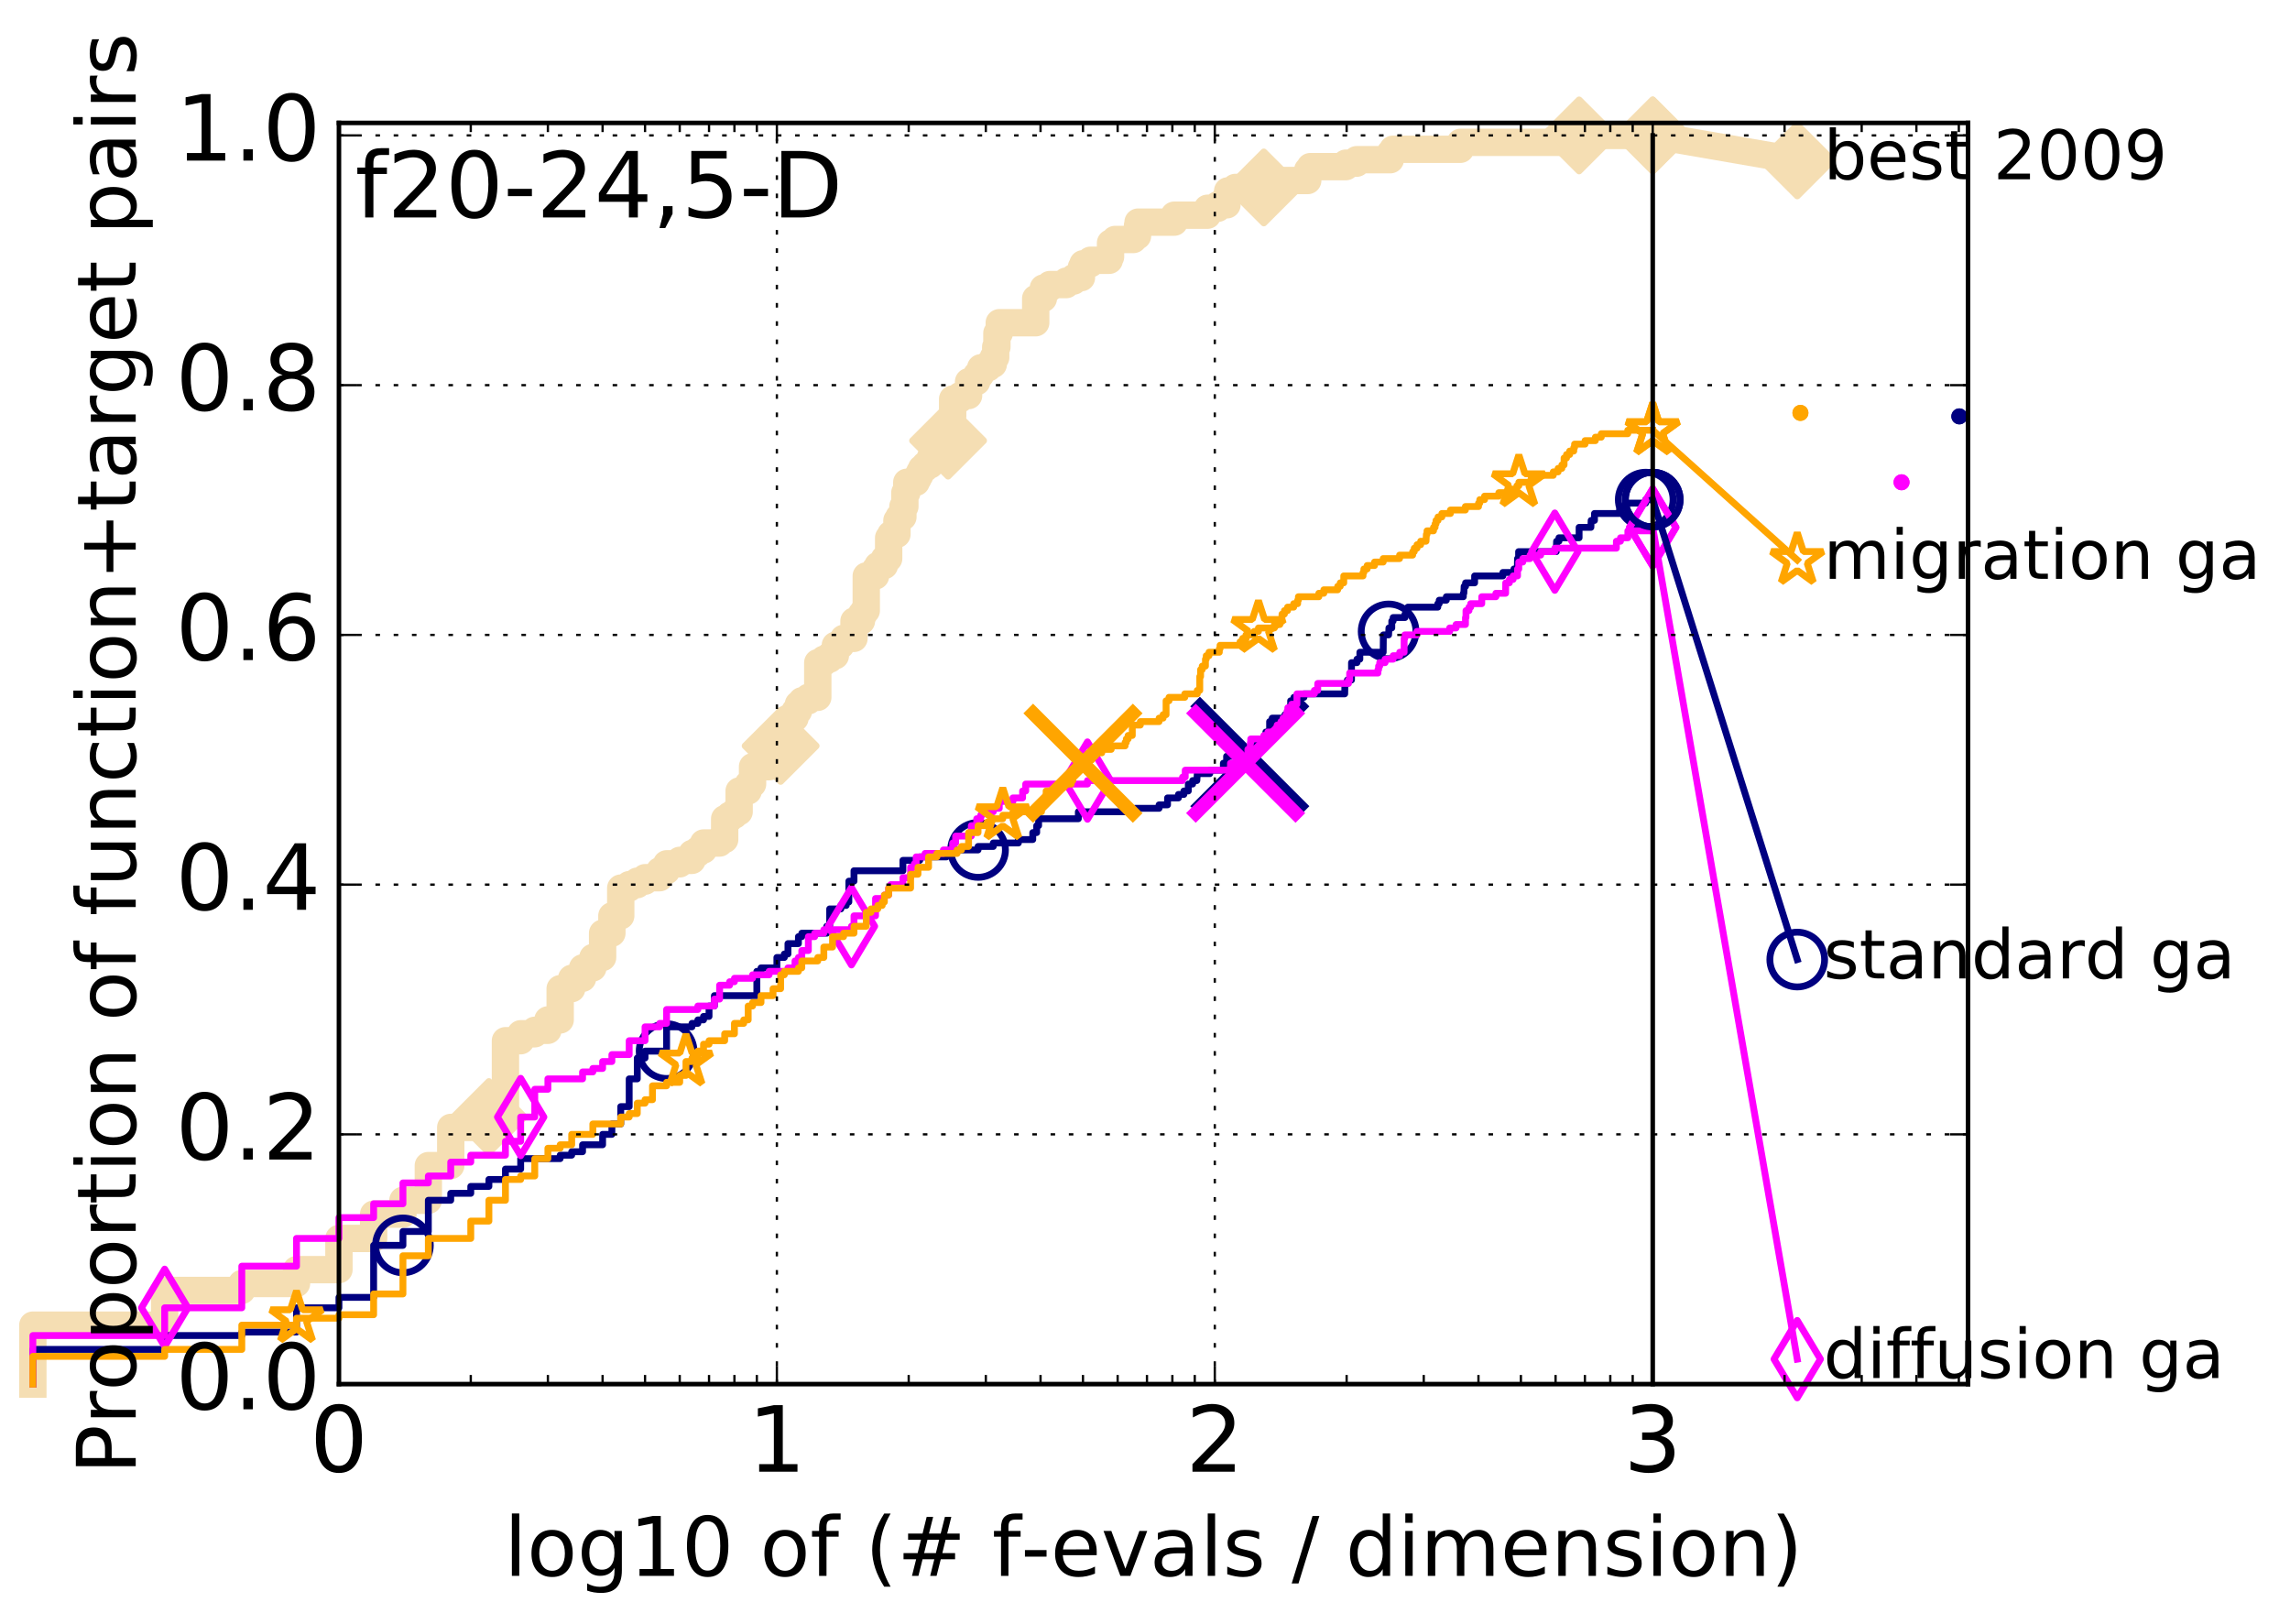 <?xml version="1.0" encoding="utf-8" standalone="no"?>
<!DOCTYPE svg PUBLIC "-//W3C//DTD SVG 1.1//EN"
  "http://www.w3.org/Graphics/SVG/1.1/DTD/svg11.dtd">
<!-- Created with matplotlib (http://matplotlib.org/) -->
<svg height="356pt" version="1.1" viewBox="0 0 502 356" width="502pt" xmlns="http://www.w3.org/2000/svg" xmlns:xlink="http://www.w3.org/1999/xlink">
 <defs>
  <style type="text/css">
*{stroke-linecap:butt;stroke-linejoin:round;stroke-miterlimit:100000;}
  </style>
 </defs>
 <g id="figure_1">
  <g id="patch_1">
   <path d="M 0 356.406 
L 502.815 356.406 
L 502.815 0 
L 0 0 
z
" style="fill:#ffffff;"/>
  </g>
  <g id="axes_1">
   <g id="patch_2">
    <path d="M 74.301 303.429 
L 431.421 303.429 
L 431.421 26.949 
L 74.301 26.949 
z
" style="fill:#ffffff;"/>
   </g>
   <g id="line2d_1">
    <path d="M 7.2 303.429 
L 7.2 290.503 
L 36.099 290.503 
L 36.099 282.899 
L 53.004 282.899 
L 53.004 281.378 
L 64.998 281.378 
L 64.998 278.336 
L 74.301 278.336 
L 74.301 271.493 
L 81.903 271.493 
L 81.903 266.17 
L 88.329 266.17 
L 88.329 263.128 
L 93.897 263.128 
L 93.897 255.524 
L 98.807 255.524 
L 98.807 247.16 
L 103.2 247.16 
L 103.2 245.639 
L 107.174 245.639 
L 107.174 244.879 
L 110.801 244.879 
L 110.801 228.15 
L 114.139 228.15 
L 114.139 226.629 
L 117.228 226.629 
L 117.228 225.869 
L 120.105 225.869 
L 120.105 223.588 
L 122.796 223.588 
L 122.796 216.744 
L 125.323 216.744 
L 125.323 214.463 
L 127.706 214.463 
L 127.706 212.182 
L 129.96 212.182 
L 129.96 209.901 
L 132.099 209.901 
L 132.099 204.578 
L 134.133 204.578 
L 134.133 200.776 
L 136.073 200.776 
L 136.073 194.693 
L 137.926 194.693 
L 137.926 193.932 
L 139.7 193.932 
L 139.7 193.172 
L 141.402 193.172 
L 141.402 192.412 
L 144.611 192.412 
L 144.611 190.891 
L 146.127 190.891 
L 146.127 189.37 
L 149.004 189.37 
L 149.004 188.61 
L 151.694 188.61 
L 151.694 187.089 
L 152.977 187.089 
L 152.977 186.328 
L 154.222 186.328 
L 154.222 184.808 
L 157.747 184.808 
L 157.747 184.047 
L 158.859 184.047 
L 158.859 179.485 
L 159.942 179.485 
L 159.942 178.724 
L 160.998 178.724 
L 160.998 177.964 
L 162.027 177.964 
L 162.027 173.402 
L 164.013 173.402 
L 164.013 171.881 
L 164.971 171.881 
L 164.971 168.079 
L 168.599 168.079 
L 168.599 166.558 
L 169.459 166.558 
L 169.459 165.798 
L 170.301 165.798 
L 170.301 164.277 
L 171.127 164.277 
L 171.127 163.517 
L 171.936 163.517 
L 171.936 159.715 
L 172.73 159.715 
L 172.73 157.433 
L 174.275 157.433 
L 174.275 155.913 
L 175.026 155.913 
L 175.026 154.392 
L 175.764 154.392 
L 175.764 153.631 
L 177.202 153.631 
L 177.202 152.871 
L 179.27 152.871 
L 179.27 145.267 
L 180.593 145.267 
L 180.593 144.507 
L 181.876 144.507 
L 181.876 143.746 
L 183.121 143.746 
L 183.121 141.465 
L 184.329 141.465 
L 184.329 140.705 
L 184.921 140.705 
L 184.921 139.944 
L 187.206 139.944 
L 187.206 136.142 
L 188.841 136.142 
L 188.841 134.621 
L 189.372 134.621 
L 189.372 133.861 
L 189.897 133.861 
L 189.897 126.257 
L 191.931 126.257 
L 191.931 124.736 
L 192.424 124.736 
L 192.424 123.976 
L 193.87 123.976 
L 193.87 122.455 
L 194.807 122.455 
L 194.807 117.893 
L 195.268 117.893 
L 195.268 117.132 
L 196.62 117.132 
L 196.62 114.091 
L 197.061 114.091 
L 197.061 113.33 
L 197.93 113.33 
L 197.93 111.049 
L 198.358 111.049 
L 198.358 108.008 
L 198.781 108.008 
L 198.781 105.726 
L 200.835 105.726 
L 200.835 104.966 
L 201.234 104.966 
L 201.234 104.206 
L 201.629 104.206 
L 201.629 103.445 
L 202.021 103.445 
L 202.021 102.685 
L 202.793 102.685 
L 202.793 101.924 
L 203.925 101.924 
L 203.925 100.404 
L 204.663 100.404 
L 204.663 99.643 
L 206.453 99.643 
L 206.453 98.883 
L 207.831 98.883 
L 207.831 96.602 
L 208.168 96.602 
L 208.168 94.32 
L 208.503 94.32 
L 208.503 91.279 
L 208.836 91.279 
L 208.836 87.477 
L 210.458 87.477 
L 210.458 86.717 
L 212.325 86.717 
L 212.325 83.675 
L 214.112 83.675 
L 214.112 82.154 
L 214.978 82.154 
L 214.978 80.633 
L 216.657 80.633 
L 216.657 79.873 
L 217.74 79.873 
L 217.74 78.352 
L 218.271 78.352 
L 218.271 76.071 
L 218.534 76.071 
L 218.534 73.029 
L 219.055 73.029 
L 219.055 70.748 
L 227.043 70.748 
L 227.043 65.425 
L 228.72 65.425 
L 228.72 63.144 
L 230.133 63.144 
L 230.133 62.384 
L 233.744 62.384 
L 233.744 61.623 
L 235.351 61.623 
L 235.351 60.863 
L 237.067 60.863 
L 237.067 58.582 
L 237.402 58.582 
L 237.402 57.821 
L 239.037 57.821 
L 239.037 57.061 
L 243.157 57.061 
L 243.157 56.301 
L 243.446 56.301 
L 243.446 53.259 
L 244.444 53.259 
L 244.444 52.499 
L 248.469 52.499 
L 248.469 51.738 
L 249.355 51.738 
L 249.355 49.457 
L 249.48 49.457 
L 249.48 48.697 
L 257.413 48.697 
L 257.413 47.176 
L 264.686 47.176 
L 264.686 45.655 
L 266.963 45.655 
L 266.963 44.895 
L 268.966 44.895 
L 268.966 42.614 
L 269.122 42.614 
L 269.122 41.853 
L 270.802 41.853 
L 270.802 41.093 
L 277.047 41.093 
L 277.047 40.332 
L 278.379 40.332 
L 278.379 39.572 
L 286.671 39.572 
L 286.671 37.291 
L 287.23 37.291 
L 287.23 36.53 
L 295.033 36.53 
L 295.033 35.77 
L 297.393 35.77 
L 297.393 35.01 
L 304.769 35.01 
L 304.769 33.489 
L 305.329 33.489 
L 305.329 32.728 
L 320.144 32.728 
L 320.144 31.208 
L 342.209 31.208 
L 342.209 30.447 
L 346.161 30.447 
L 346.161 29.687 
L 362.301 29.687 
L 362.301 29.687 
" style="fill:none;stroke:#f5deb3;stroke-linecap:square;stroke-width:6.0;"/>
   </g>
   <g id="line2d_2"/>
   <g id="line2d_3">
    <path d="M 362.301 29.687 
L 393.981 35.162 
" style="fill:none;stroke:#f5deb3;stroke-linecap:square;stroke-width:6.0;"/>
    <defs>
     <path d="M -0 7.778 
L 7.778 0 
L 0 -7.778 
L -7.778 -0 
z
" id="m5d7480d55c" style="stroke:#f5deb3;stroke-linejoin:miter;stroke-width:1.5;"/>
    </defs>
    <g>
     <use style="fill:#f5deb3;stroke:#f5deb3;stroke-linejoin:miter;stroke-width:1.5;" x="362.301" xlink:href="#m5d7480d55c" y="29.687"/>
     <use style="fill:#f5deb3;stroke:#f5deb3;stroke-linejoin:miter;stroke-width:1.5;" x="393.981" xlink:href="#m5d7480d55c" y="35.162"/>
    </g>
   </g>
   <g id="line2d_4">
    <defs>
     <path d="M 0 1.5 
C 0.398 1.5 0.779 1.342 1.061 1.061 
C 1.342 0.779 1.5 0.398 1.5 0 
C 1.5 -0.398 1.342 -0.779 1.061 -1.061 
C 0.779 -1.342 0.398 -1.5 0 -1.5 
C -0.398 -1.5 -0.779 -1.342 -1.061 -1.061 
C -1.342 -0.779 -1.5 -0.398 -1.5 0 
C -1.5 0.398 -1.342 0.779 -1.061 1.061 
C -0.779 1.342 -0.398 1.5 0 1.5 
z
" id="m4093c810c3" style="stroke:#f5deb3;stroke-width:0.5;"/>
    </defs>
    <g>
     <use style="fill:#f5deb3;stroke:#f5deb3;stroke-width:0.5;" x="346.161" xlink:href="#m4093c810c3" y="29.687"/>
     <use style="fill:#f5deb3;stroke:#f5deb3;stroke-width:0.5;" x="346.161" xlink:href="#m4093c810c3" y="29.687"/>
    </g>
   </g>
   <g id="line2d_5">
    <g>
     <use style="fill:#f5deb3;stroke:#f5deb3;stroke-linejoin:miter;stroke-width:1.5;" x="107.174" xlink:href="#m5d7480d55c" y="244.879"/>
     <use style="fill:#f5deb3;stroke:#f5deb3;stroke-linejoin:miter;stroke-width:1.5;" x="171.127" xlink:href="#m5d7480d55c" y="163.517"/>
     <use style="fill:#f5deb3;stroke:#f5deb3;stroke-linejoin:miter;stroke-width:1.5;" x="207.831" xlink:href="#m5d7480d55c" y="96.602"/>
     <use style="fill:#f5deb3;stroke:#f5deb3;stroke-linejoin:miter;stroke-width:1.5;" x="277.047" xlink:href="#m5d7480d55c" y="41.093"/>
     <use style="fill:#f5deb3;stroke:#f5deb3;stroke-linejoin:miter;stroke-width:1.5;" x="346.161" xlink:href="#m5d7480d55c" y="29.687"/>
     <use style="fill:#f5deb3;stroke:#f5deb3;stroke-linejoin:miter;stroke-width:1.5;" x="362.301" xlink:href="#m5d7480d55c" y="29.687"/>
    </g>
   </g>
   <g id="line2d_6">
    <defs>
     <path d="M 0 1.5 
C 0.398 1.5 0.779 1.342 1.061 1.061 
C 1.342 0.779 1.5 0.398 1.5 0 
C 1.5 -0.398 1.342 -0.779 1.061 -1.061 
C 0.779 -1.342 0.398 -1.5 0 -1.5 
C -0.398 -1.5 -0.779 -1.342 -1.061 -1.061 
C -1.342 -0.779 -1.5 -0.398 -1.5 0 
C -1.5 0.398 -1.342 0.779 -1.061 1.061 
C -0.779 1.342 -0.398 1.5 0 1.5 
z
" id="m23b25446ac" style="stroke:#000080;stroke-width:0.5;"/>
    </defs>
    <g>
     <use style="fill:#000080;stroke:#000080;stroke-width:0.5;" x="429.512" xlink:href="#m23b25446ac" y="91.279"/>
     <use style="fill:#000080;stroke:#000080;stroke-width:0.5;" x="429.512" xlink:href="#m23b25446ac" y="91.279"/>
    </g>
   </g>
   <g id="line2d_7">
    <path d="M 7.2 303.429 
L 7.2 295.825 
L 36.099 295.825 
L 36.099 292.784 
L 53.004 292.784 
L 53.004 292.023 
L 64.998 292.023 
L 64.998 286.701 
L 74.301 286.701 
L 74.301 284.419 
L 81.903 284.419 
L 81.903 273.014 
L 88.329 273.014 
L 88.329 269.972 
L 93.897 269.972 
L 93.897 263.128 
L 98.807 263.128 
L 98.807 261.608 
L 103.2 261.608 
L 103.2 260.087 
L 107.174 260.087 
L 107.174 258.566 
L 110.801 258.566 
L 110.801 256.285 
L 114.139 256.285 
L 114.139 254.004 
L 122.796 254.004 
L 122.796 253.243 
L 125.323 253.243 
L 125.323 252.483 
L 127.706 252.483 
L 127.706 250.962 
L 132.099 250.962 
L 132.099 248.681 
L 134.133 248.681 
L 134.133 246.4 
L 136.073 246.4 
L 136.073 242.598 
L 137.926 242.598 
L 137.926 236.515 
L 139.7 236.515 
L 139.7 231.952 
L 141.402 231.952 
L 141.402 230.431 
L 146.127 230.431 
L 146.127 225.109 
L 151.694 225.109 
L 151.694 224.348 
L 152.977 224.348 
L 152.977 223.588 
L 154.222 223.588 
L 154.222 222.827 
L 155.431 222.827 
L 155.431 220.546 
L 156.605 220.546 
L 156.605 218.265 
L 165.908 218.265 
L 165.908 212.942 
L 166.825 212.942 
L 166.825 212.182 
L 170.301 212.182 
L 170.301 209.901 
L 171.936 209.901 
L 171.936 209.14 
L 172.73 209.14 
L 172.73 206.859 
L 175.026 206.859 
L 175.026 205.338 
L 175.764 205.338 
L 175.764 204.578 
L 181.24 204.578 
L 181.24 203.057 
L 181.876 203.057 
L 181.876 199.255 
L 184.329 199.255 
L 184.329 198.495 
L 185.504 198.495 
L 185.504 197.734 
L 186.079 197.734 
L 186.079 193.172 
L 187.206 193.172 
L 187.206 190.891 
L 197.93 190.891 
L 197.93 188.61 
L 201.629 188.61 
L 201.629 187.849 
L 207.491 187.849 
L 207.491 187.089 
L 208.836 187.089 
L 208.836 186.328 
L 214.403 186.328 
L 214.403 185.568 
L 217.74 185.568 
L 217.74 184.808 
L 223.24 184.808 
L 223.24 184.047 
L 226.397 184.047 
L 226.397 182.526 
L 227.257 182.526 
L 227.257 181.006 
L 227.68 181.006 
L 227.68 179.485 
L 236.389 179.485 
L 236.389 177.964 
L 248.851 177.964 
L 248.851 177.204 
L 254.084 177.204 
L 254.084 176.443 
L 255.942 176.443 
L 255.942 174.922 
L 258.331 174.922 
L 258.331 174.162 
L 259.525 174.162 
L 259.525 173.402 
L 260.495 173.402 
L 260.495 171.881 
L 261.443 171.881 
L 261.443 171.12 
L 262.369 171.12 
L 262.461 169.6 
L 265.203 169.6 
L 265.203 168.839 
L 268.176 168.839 
L 268.176 167.318 
L 268.888 167.318 
L 268.888 165.798 
L 274.386 165.798 
L 274.386 164.277 
L 276.397 164.277 
L 276.397 163.517 
L 277.24 163.517 
L 277.304 161.235 
L 277.495 161.235 
L 277.495 160.475 
L 278.316 160.475 
L 278.316 158.194 
L 278.875 158.194 
L 278.875 157.433 
L 281.677 157.433 
L 281.677 156.673 
L 282.703 156.673 
L 282.703 155.152 
L 282.927 155.152 
L 282.927 153.631 
L 283.648 153.631 
L 283.648 152.871 
L 285.844 152.871 
L 285.844 152.111 
L 294.781 152.111 
L 294.823 149.829 
L 295.366 149.829 
L 295.366 149.069 
L 296.27 149.069 
L 296.27 145.267 
L 297.472 145.267 
L 297.472 144.507 
L 298.099 144.507 
L 298.099 142.986 
L 303.216 142.986 
L 303.251 139.184 
L 304.403 139.184 
L 304.47 137.663 
L 305.099 137.663 
L 305.099 136.142 
L 305.394 136.142 
L 305.394 135.382 
L 307.989 135.382 
L 307.989 134.621 
L 308.628 134.621 
L 308.628 133.101 
L 315.185 133.101 
L 315.185 132.34 
L 315.493 132.34 
L 315.493 131.58 
L 317.052 131.58 
L 317.052 130.819 
L 320.781 130.819 
L 320.781 130.059 
L 320.894 130.059 
L 320.961 128.538 
L 321.274 128.538 
L 321.274 127.778 
L 323.257 127.778 
L 323.257 126.257 
L 329.452 126.257 
L 329.452 125.497 
L 331.874 125.497 
L 331.874 124.736 
L 332.611 124.736 
L 332.662 122.455 
L 332.899 122.455 
L 332.899 120.934 
L 341.156 120.934 
L 341.225 118.653 
L 341.747 118.653 
L 341.747 117.893 
L 346.161 117.893 
L 346.161 115.612 
L 348.744 115.612 
L 348.801 114.091 
L 349.533 114.091 
L 349.533 112.57 
L 355.032 112.57 
L 355.032 111.81 
L 355.21 111.81 
L 355.21 111.049 
L 356.293 111.049 
L 356.293 110.289 
L 360.764 110.289 
L 360.764 109.528 
L 362.301 109.528 
L 362.301 109.528 
" style="fill:none;stroke:#000080;stroke-linecap:square;stroke-width:1.5;"/>
   </g>
   <g id="line2d_8">
    <defs>
     <path d="M 0 6 
C 1.591 6 3.117 5.368 4.243 4.243 
C 5.368 3.117 6 1.591 6 0 
C 6 -1.591 5.368 -3.117 4.243 -4.243 
C 3.117 -5.368 1.591 -6 0 -6 
C -1.591 -6 -3.117 -5.368 -4.243 -4.243 
C -5.368 -3.117 -6 -1.591 -6 0 
C -6 1.591 -5.368 3.117 -4.243 4.243 
C -3.117 5.368 -1.591 6 0 6 
z
" id="mfd21b07a0e" style="stroke:#000080;stroke-width:1.5;"/>
    </defs>
    <g>
     <use style="fill:none;stroke:#000080;stroke-width:1.5;" x="88.329" xlink:href="#mfd21b07a0e" y="273.014"/>
     <use style="fill:none;stroke:#000080;stroke-width:1.5;" x="146.127" xlink:href="#mfd21b07a0e" y="230.431"/>
     <use style="fill:none;stroke:#000080;stroke-width:1.5;" x="214.403" xlink:href="#mfd21b07a0e" y="186.328"/>
     <use style="fill:none;stroke:#000080;stroke-width:1.5;" x="304.403" xlink:href="#mfd21b07a0e" y="138.423"/>
     <use style="fill:none;stroke:#000080;stroke-width:1.5;" x="360.764" xlink:href="#mfd21b07a0e" y="109.528"/>
     <use style="fill:none;stroke:#000080;stroke-width:1.5;" x="362.301" xlink:href="#mfd21b07a0e" y="109.528"/>
    </g>
   </g>
   <g id="line2d_9"/>
   <g id="line2d_10">
    <path clip-path="url(#pdca725db8a)" d="M 273.972 165.798 
" style="fill:none;stroke:#000080;stroke-linecap:square;"/>
    <defs>
     <path d="M -12 12 
L 12 -12 
M -12 -12 
L 12 12 
" id="m98d20d2c69" style="stroke:#000080;stroke-width:3.0;"/>
    </defs>
    <g clip-path="url(#pdca725db8a)">
     <use style="fill:#000080;stroke:#000080;stroke-width:3.0;" x="273.972" xlink:href="#m98d20d2c69" y="165.798"/>
    </g>
   </g>
   <g id="line2d_11">
    <defs>
     <path d="M 0 1.5 
C 0.398 1.5 0.779 1.342 1.061 1.061 
C 1.342 0.779 1.5 0.398 1.5 0 
C 1.5 -0.398 1.342 -0.779 1.061 -1.061 
C 0.779 -1.342 0.398 -1.5 0 -1.5 
C -0.398 -1.5 -0.779 -1.342 -1.061 -1.061 
C -1.342 -0.779 -1.5 -0.398 -1.5 0 
C -1.5 0.398 -1.342 0.779 -1.061 1.061 
C -0.779 1.342 -0.398 1.5 0 1.5 
z
" id="m7c4690a626" style="stroke:#ff00ff;stroke-width:0.5;"/>
    </defs>
    <g>
     <use style="fill:#ff00ff;stroke:#ff00ff;stroke-width:0.5;" x="416.846" xlink:href="#m7c4690a626" y="105.726"/>
     <use style="fill:#ff00ff;stroke:#ff00ff;stroke-width:0.5;" x="416.846" xlink:href="#m7c4690a626" y="105.726"/>
    </g>
   </g>
   <g id="line2d_12">
    <path d="M 7.2 303.429 
L 7.2 292.784 
L 36.099 292.784 
L 36.099 286.701 
L 53.004 286.701 
L 53.004 277.576 
L 64.998 277.576 
L 64.998 271.493 
L 74.301 271.493 
L 74.301 266.93 
L 81.903 266.93 
L 81.903 263.889 
L 88.329 263.889 
L 88.329 259.326 
L 93.897 259.326 
L 93.897 257.806 
L 98.807 257.806 
L 98.807 254.764 
L 103.2 254.764 
L 103.2 253.243 
L 110.801 253.243 
L 110.801 250.202 
L 114.139 250.202 
L 114.139 244.879 
L 117.228 244.879 
L 117.228 238.796 
L 120.105 238.796 
L 120.105 236.515 
L 127.706 236.515 
L 127.706 234.994 
L 129.96 234.994 
L 129.96 234.233 
L 132.099 234.233 
L 132.099 232.713 
L 134.133 232.713 
L 134.133 231.192 
L 137.926 231.192 
L 137.926 228.15 
L 141.402 228.15 
L 141.402 225.109 
L 144.611 225.109 
L 144.611 224.348 
L 146.127 224.348 
L 146.127 221.307 
L 152.977 221.307 
L 152.977 220.546 
L 156.605 220.546 
L 156.605 219.025 
L 157.747 219.025 
L 157.747 215.984 
L 159.942 215.984 
L 159.942 215.223 
L 160.998 215.223 
L 160.998 214.463 
L 164.971 214.463 
L 164.971 213.703 
L 168.599 213.703 
L 168.599 212.942 
L 172.73 212.942 
L 172.73 212.182 
L 174.275 212.182 
L 174.275 210.661 
L 175.026 210.661 
L 175.026 209.901 
L 175.764 209.901 
L 175.764 208.38 
L 177.202 208.38 
L 177.202 205.338 
L 178.592 205.338 
L 178.592 204.578 
L 180.593 204.578 
L 180.593 203.817 
L 186.646 203.817 
L 186.646 203.057 
L 187.206 203.057 
L 187.206 200.776 
L 191.931 200.776 
L 191.931 196.974 
L 193.87 196.974 
L 193.87 196.214 
L 194.807 196.214 
L 194.807 194.693 
L 195.268 194.693 
L 195.268 193.932 
L 197.93 193.932 
L 197.93 192.412 
L 199.615 192.412 
L 199.615 190.13 
L 200.432 190.13 
L 200.432 189.37 
L 200.835 189.37 
L 200.835 187.849 
L 202.793 187.849 
L 202.793 187.089 
L 206.801 187.089 
L 206.801 186.328 
L 208.836 186.328 
L 208.836 184.808 
L 209.492 184.808 
L 209.492 183.287 
L 212.929 183.287 
L 212.929 181.006 
L 214.112 181.006 
L 214.112 179.485 
L 214.978 179.485 
L 214.978 178.724 
L 215.262 178.724 
L 215.262 177.964 
L 217.74 177.964 
L 217.74 177.204 
L 219.055 177.204 
L 219.055 175.683 
L 222.052 175.683 
L 222.052 174.922 
L 224.167 174.922 
L 224.167 173.402 
L 224.848 173.402 
L 224.848 171.881 
L 238.391 171.881 
L 238.391 171.12 
L 259.23 171.12 
L 259.23 170.36 
L 259.819 170.36 
L 259.819 168.839 
L 269.741 168.839 
L 269.741 167.318 
L 273.131 167.318 
L 273.131 166.558 
L 273.554 166.558 
L 273.554 164.277 
L 274.041 164.277 
L 274.11 162.756 
L 274.18 162.756 
L 274.18 161.996 
L 277.047 161.996 
L 277.047 161.235 
L 277.939 161.235 
L 277.939 160.475 
L 279.85 160.475 
L 279.85 159.715 
L 279.971 159.715 
L 279.971 158.954 
L 280.803 158.954 
L 280.803 158.194 
L 281.272 158.194 
L 281.272 157.433 
L 281.907 157.433 
L 281.907 156.673 
L 282.136 156.673 
L 282.136 155.913 
L 282.307 155.913 
L 282.307 155.152 
L 283.15 155.152 
L 283.15 154.392 
L 284.303 154.392 
L 284.303 152.111 
L 288.129 152.111 
L 288.129 151.35 
L 288.863 151.35 
L 288.863 149.829 
L 295.615 149.829 
L 295.615 149.069 
L 295.862 149.069 
L 295.862 147.548 
L 302.065 147.548 
L 302.065 146.788 
L 302.207 146.788 
L 302.207 146.027 
L 302.453 146.027 
L 302.453 145.267 
L 303.627 145.267 
L 303.627 144.507 
L 305.394 144.507 
L 305.394 143.746 
L 306.838 143.746 
L 306.838 142.986 
L 307.805 142.986 
L 307.805 139.944 
L 307.958 139.944 
L 307.958 139.184 
L 310.605 139.184 
L 310.605 138.423 
L 317.786 138.423 
L 317.786 137.663 
L 319.193 137.663 
L 319.193 136.903 
L 321.252 136.903 
L 321.252 135.382 
L 321.364 135.382 
L 321.364 133.861 
L 322.026 133.861 
L 322.026 133.101 
L 322.397 133.101 
L 322.397 132.34 
L 324.822 132.34 
L 324.822 130.819 
L 327.921 130.819 
L 327.921 130.059 
L 330.053 130.059 
L 330.071 127.778 
L 330.876 127.778 
L 330.876 127.017 
L 331.7 127.017 
L 331.7 126.257 
L 332.662 126.257 
L 332.662 124.736 
L 332.933 124.736 
L 332.933 123.216 
L 333.817 123.216 
L 333.817 122.455 
L 335.405 122.455 
L 335.405 121.695 
L 337.738 121.695 
L 337.738 120.934 
L 340.837 120.934 
L 340.837 120.174 
L 354.331 120.174 
L 354.331 118.653 
L 355.23 118.653 
L 355.23 117.893 
L 356.848 117.893 
L 356.848 116.372 
L 362.092 116.372 
L 362.092 115.612 
L 362.301 115.612 
L 362.301 115.612 
" style="fill:none;stroke:#ff00ff;stroke-linecap:square;stroke-width:1.5;"/>
   </g>
   <g id="line2d_13">
    <defs>
     <path d="M -0 8.485 
L 5.091 0 
L 0 -8.485 
L -5.091 -0 
z
" id="mbddcde42f8" style="stroke:#ff00ff;stroke-linejoin:miter;stroke-width:1.5;"/>
    </defs>
    <g>
     <use style="fill:none;stroke:#ff00ff;stroke-linejoin:miter;stroke-width:1.5;" x="36.099" xlink:href="#mbddcde42f8" y="286.701"/>
     <use style="fill:none;stroke:#ff00ff;stroke-linejoin:miter;stroke-width:1.5;" x="114.139" xlink:href="#mbddcde42f8" y="244.879"/>
     <use style="fill:none;stroke:#ff00ff;stroke-linejoin:miter;stroke-width:1.5;" x="186.646" xlink:href="#mbddcde42f8" y="203.057"/>
     <use style="fill:none;stroke:#ff00ff;stroke-linejoin:miter;stroke-width:1.5;" x="238.391" xlink:href="#mbddcde42f8" y="171.12"/>
     <use style="fill:none;stroke:#ff00ff;stroke-linejoin:miter;stroke-width:1.5;" x="340.837" xlink:href="#mbddcde42f8" y="120.934"/>
     <use style="fill:none;stroke:#ff00ff;stroke-linejoin:miter;stroke-width:1.5;" x="362.301" xlink:href="#mbddcde42f8" y="115.612"/>
    </g>
   </g>
   <g id="line2d_14"/>
   <g id="line2d_15">
    <path clip-path="url(#pdca725db8a)" d="M 273.06 167.318 
" style="fill:none;stroke:#ff00ff;stroke-linecap:square;"/>
    <defs>
     <path d="M -12 12 
L 12 -12 
M -12 -12 
L 12 12 
" id="m7a8fae1e66" style="stroke:#ff00ff;stroke-width:3.0;"/>
    </defs>
    <g clip-path="url(#pdca725db8a)">
     <use style="fill:#ff00ff;stroke:#ff00ff;stroke-width:3.0;" x="273.06" xlink:href="#m7a8fae1e66" y="167.318"/>
    </g>
   </g>
   <g id="line2d_16">
    <defs>
     <path d="M 0 1.5 
C 0.398 1.5 0.779 1.342 1.061 1.061 
C 1.342 0.779 1.5 0.398 1.5 0 
C 1.5 -0.398 1.342 -0.779 1.061 -1.061 
C 0.779 -1.342 0.398 -1.5 0 -1.5 
C -0.398 -1.5 -0.779 -1.342 -1.061 -1.061 
C -1.342 -0.779 -1.5 -0.398 -1.5 0 
C -1.5 0.398 -1.342 0.779 -1.061 1.061 
C -0.779 1.342 -0.398 1.5 0 1.5 
z
" id="mafca35406d" style="stroke:#ffa500;stroke-width:0.5;"/>
    </defs>
    <g>
     <use style="fill:#ffa500;stroke:#ffa500;stroke-width:0.5;" x="394.678" xlink:href="#mafca35406d" y="90.518"/>
     <use style="fill:#ffa500;stroke:#ffa500;stroke-width:0.5;" x="394.678" xlink:href="#mafca35406d" y="90.518"/>
    </g>
   </g>
   <g id="line2d_17">
    <path d="M 7.2 303.429 
L 7.2 297.346 
L 36.099 297.346 
L 36.099 295.825 
L 53.004 295.825 
L 53.004 290.503 
L 64.998 290.503 
L 64.998 288.982 
L 74.301 288.982 
L 74.301 288.221 
L 81.903 288.221 
L 81.903 283.659 
L 88.329 283.659 
L 88.329 275.295 
L 93.897 275.295 
L 93.897 271.493 
L 103.2 271.493 
L 103.2 267.691 
L 107.174 267.691 
L 107.174 263.128 
L 110.801 263.128 
L 110.801 258.566 
L 114.139 258.566 
L 114.139 257.806 
L 117.228 257.806 
L 117.228 254.004 
L 120.105 254.004 
L 120.105 251.722 
L 122.796 251.722 
L 122.796 250.962 
L 125.323 250.962 
L 125.323 248.681 
L 129.96 248.681 
L 129.96 246.4 
L 136.073 246.4 
L 136.073 244.879 
L 137.926 244.879 
L 137.926 244.118 
L 139.7 244.118 
L 139.7 241.837 
L 141.402 241.837 
L 141.402 241.077 
L 143.037 241.077 
L 143.037 238.035 
L 146.127 238.035 
L 146.127 237.275 
L 149.004 237.275 
L 149.004 235.754 
L 150.371 235.754 
L 150.371 232.713 
L 151.694 232.713 
L 151.694 231.952 
L 152.977 231.952 
L 152.977 230.431 
L 154.222 230.431 
L 154.222 228.911 
L 155.431 228.911 
L 155.431 228.15 
L 158.859 228.15 
L 158.859 226.629 
L 160.998 226.629 
L 160.998 224.348 
L 163.032 224.348 
L 163.032 223.588 
L 164.013 223.588 
L 164.013 220.546 
L 164.971 220.546 
L 164.971 219.786 
L 166.825 219.786 
L 166.825 218.265 
L 169.459 218.265 
L 169.459 216.744 
L 171.127 216.744 
L 171.127 213.703 
L 171.936 213.703 
L 171.936 212.942 
L 175.026 212.942 
L 175.026 212.182 
L 175.764 212.182 
L 175.764 210.661 
L 179.27 210.661 
L 179.27 209.901 
L 180.593 209.901 
L 180.593 207.619 
L 182.503 207.619 
L 182.503 205.338 
L 184.921 205.338 
L 184.921 204.578 
L 187.206 204.578 
L 187.206 203.057 
L 189.897 203.057 
L 189.897 200.016 
L 190.926 200.016 
L 190.926 199.255 
L 192.424 199.255 
L 192.424 198.495 
L 193.394 198.495 
L 193.394 197.734 
L 193.87 197.734 
L 193.87 196.214 
L 194.807 196.214 
L 194.807 194.693 
L 199.615 194.693 
L 199.615 191.651 
L 201.234 191.651 
L 201.234 190.13 
L 203.551 190.13 
L 203.551 187.849 
L 205.388 187.849 
L 205.388 187.089 
L 209.817 187.089 
L 209.817 186.328 
L 210.775 186.328 
L 210.775 185.568 
L 212.325 185.568 
L 212.325 182.526 
L 214.403 182.526 
L 214.403 181.006 
L 216.382 181.006 
L 216.382 180.245 
L 217.202 180.245 
L 217.202 179.485 
L 219.825 179.485 
L 219.825 178.724 
L 222.052 178.724 
L 222.052 177.964 
L 228.307 177.964 
L 228.307 175.683 
L 229.331 175.683 
L 229.331 173.402 
L 232.073 173.402 
L 232.073 172.641 
L 233.194 172.641 
L 233.194 171.881 
L 234.823 171.881 
L 234.823 171.12 
L 235.176 171.12 
L 235.176 169.6 
L 235.351 169.6 
L 235.351 168.839 
L 236.218 168.839 
L 236.218 167.318 
L 238.391 167.318 
L 238.391 166.558 
L 239.357 166.558 
L 239.357 165.798 
L 239.989 165.798 
L 239.989 165.037 
L 241.527 165.037 
L 241.527 164.277 
L 243.59 164.277 
L 243.59 163.517 
L 246.639 163.517 
L 246.639 162.756 
L 246.905 162.756 
L 246.905 161.996 
L 247.302 161.996 
L 247.302 161.235 
L 248.212 161.235 
L 248.212 158.954 
L 249.976 158.954 
L 249.976 158.194 
L 254.084 158.194 
L 254.084 157.433 
L 254.969 157.433 
L 254.969 156.673 
L 255.62 156.673 
L 255.62 153.631 
L 256.262 153.631 
L 256.262 152.871 
L 259.721 152.871 
L 259.721 152.111 
L 262.461 152.111 
L 262.461 151.35 
L 263.006 151.35 
L 263.006 148.309 
L 263.186 148.309 
L 263.186 146.788 
L 263.544 146.788 
L 263.544 146.027 
L 264.25 146.027 
L 264.25 144.507 
L 264.425 144.507 
L 264.425 143.746 
L 265.031 143.746 
L 265.031 142.986 
L 267.29 142.986 
L 267.29 142.225 
L 267.452 142.225 
L 267.452 141.465 
L 271.837 141.465 
L 271.837 140.705 
L 272.417 140.705 
L 272.417 139.944 
L 273.131 139.944 
L 273.131 139.184 
L 274.932 139.184 
L 274.932 138.423 
L 275.87 138.423 
L 275.87 137.663 
L 279.365 137.663 
L 279.365 136.903 
L 280.567 136.903 
L 280.567 136.142 
L 280.979 136.142 
L 281.038 134.621 
L 281.562 134.621 
L 281.562 133.861 
L 282.25 133.861 
L 282.25 133.101 
L 283.593 133.101 
L 283.593 132.34 
L 284.465 132.34 
L 284.465 131.58 
L 284.627 131.58 
L 284.627 130.819 
L 289.105 130.819 
L 289.105 130.059 
L 290.201 130.059 
L 290.201 129.299 
L 293.237 129.299 
L 293.237 128.538 
L 293.801 128.538 
L 293.801 127.778 
L 294.57 127.778 
L 294.57 126.257 
L 298.793 126.257 
L 298.793 125.497 
L 298.984 125.497 
L 298.984 124.736 
L 299.701 124.736 
L 299.701 123.976 
L 301.316 123.976 
L 301.316 123.216 
L 303.216 123.216 
L 303.216 122.455 
L 306.807 122.455 
L 306.807 121.695 
L 309.673 121.695 
L 309.673 120.934 
L 310.025 120.934 
L 310.025 120.174 
L 310.634 120.174 
L 310.634 119.414 
L 311.432 119.414 
L 311.432 118.653 
L 312.602 118.653 
L 312.684 117.132 
L 312.821 117.132 
L 312.821 116.372 
L 314.245 116.372 
L 314.245 115.612 
L 314.587 115.612 
L 314.587 114.851 
L 314.796 114.851 
L 314.796 114.091 
L 315.236 114.091 
L 315.236 113.33 
L 316.078 113.33 
L 316.078 112.57 
L 317.956 112.57 
L 317.956 111.81 
L 321.23 111.81 
L 321.23 111.049 
L 324.12 111.049 
L 324.12 110.289 
L 324.39 110.289 
L 324.39 109.528 
L 325.432 109.528 
L 325.432 108.768 
L 328.562 108.768 
L 328.562 108.008 
L 331.474 108.008 
L 331.474 107.247 
L 332.526 107.247 
L 332.526 106.487 
L 332.95 106.487 
L 332.95 105.726 
L 335.627 105.726 
L 335.627 104.966 
L 336.873 104.966 
L 336.873 104.206 
L 340.5 104.206 
L 340.5 103.445 
L 341.556 103.445 
L 341.556 102.685 
L 342.384 102.685 
L 342.384 101.924 
L 342.865 101.924 
L 342.865 100.404 
L 343.407 100.404 
L 343.407 99.643 
L 344.096 99.643 
L 344.096 98.883 
L 344.99 98.883 
L 344.99 98.122 
L 345.166 98.122 
L 345.166 97.362 
L 347.466 97.362 
L 347.466 96.602 
L 349.725 96.602 
L 349.725 95.841 
L 351.023 95.841 
L 351.023 95.081 
L 356.829 95.081 
L 356.829 94.32 
L 362.301 94.32 
L 362.301 94.32 
" style="fill:none;stroke:#ffa500;stroke-linecap:square;stroke-width:1.5;"/>
   </g>
   <g id="line2d_18">
    <defs>
     <path d="M 0 -6 
L -1.347 -1.854 
L -5.706 -1.854 
L -2.18 0.708 
L -3.527 4.854 
L -0 2.292 
L 3.527 4.854 
L 2.18 0.708 
L 5.706 -1.854 
L 1.347 -1.854 
z
" id="m024bcd5de2" style="stroke:#ffa500;stroke-linejoin:bevel;stroke-width:1.5;"/>
    </defs>
    <g>
     <use style="fill:none;stroke:#ffa500;stroke-linejoin:bevel;stroke-width:1.5;" x="64.998" xlink:href="#m024bcd5de2" y="288.982"/>
     <use style="fill:none;stroke:#ffa500;stroke-linejoin:bevel;stroke-width:1.5;" x="150.371" xlink:href="#m024bcd5de2" y="232.713"/>
     <use style="fill:none;stroke:#ffa500;stroke-linejoin:bevel;stroke-width:1.5;" x="219.825" xlink:href="#m024bcd5de2" y="178.724"/>
     <use style="fill:none;stroke:#ffa500;stroke-linejoin:bevel;stroke-width:1.5;" x="275.87" xlink:href="#m024bcd5de2" y="137.663"/>
     <use style="fill:none;stroke:#ffa500;stroke-linejoin:bevel;stroke-width:1.5;" x="332.95" xlink:href="#m024bcd5de2" y="105.726"/>
     <use style="fill:none;stroke:#ffa500;stroke-linejoin:bevel;stroke-width:1.5;" x="362.301" xlink:href="#m024bcd5de2" y="94.32"/>
    </g>
   </g>
   <g id="line2d_19"/>
   <g id="line2d_20">
    <path clip-path="url(#pdca725db8a)" d="M 237.402 167.318 
" style="fill:none;stroke:#ffa500;stroke-linecap:square;"/>
    <defs>
     <path d="M -12 12 
L 12 -12 
M -12 -12 
L 12 12 
" id="m05e6414b2e" style="stroke:#ffa500;stroke-width:3.0;"/>
    </defs>
    <g clip-path="url(#pdca725db8a)">
     <use style="fill:#ffa500;stroke:#ffa500;stroke-width:3.0;" x="237.402" xlink:href="#m05e6414b2e" y="167.318"/>
    </g>
   </g>
   <g id="line2d_21">
    <path d="M 362.301 115.612 
L 393.981 297.955 
" style="fill:none;stroke:#ff00ff;stroke-linecap:square;stroke-width:1.5;"/>
    <g>
     <use style="fill:none;stroke:#ff00ff;stroke-linejoin:miter;stroke-width:1.5;" x="362.301" xlink:href="#mbddcde42f8" y="115.612"/>
     <use style="fill:none;stroke:#ff00ff;stroke-linejoin:miter;stroke-width:1.5;" x="393.981" xlink:href="#mbddcde42f8" y="297.955"/>
    </g>
   </g>
   <g id="line2d_22">
    <path d="M 362.301 109.528 
L 393.981 210.357 
" style="fill:none;stroke:#000080;stroke-linecap:square;stroke-width:1.5;"/>
    <g>
     <use style="fill:none;stroke:#000080;stroke-width:1.5;" x="362.301" xlink:href="#mfd21b07a0e" y="109.528"/>
     <use style="fill:none;stroke:#000080;stroke-width:1.5;" x="393.981" xlink:href="#mfd21b07a0e" y="210.357"/>
    </g>
   </g>
   <g id="line2d_23">
    <path d="M 362.301 94.32 
L 393.981 122.759 
" style="fill:none;stroke:#ffa500;stroke-linecap:square;stroke-width:1.5;"/>
    <g>
     <use style="fill:none;stroke:#ffa500;stroke-linejoin:bevel;stroke-width:1.5;" x="362.301" xlink:href="#m024bcd5de2" y="94.32"/>
     <use style="fill:none;stroke:#ffa500;stroke-linejoin:bevel;stroke-width:1.5;" x="393.981" xlink:href="#m024bcd5de2" y="122.759"/>
    </g>
   </g>
   <g id="line2d_24">
    <path d="M 362.301 303.429 
L 362.301 29.687 
" style="fill:none;stroke:#000000;stroke-linecap:square;"/>
   </g>
   <g id="patch_3">
    <path d="M 74.301 26.949 
L 431.421 26.949 
" style="fill:none;stroke:#000000;stroke-linecap:square;stroke-linejoin:miter;"/>
   </g>
   <g id="patch_4">
    <path d="M 431.421 303.429 
L 431.421 26.949 
" style="fill:none;stroke:#000000;stroke-linecap:square;stroke-linejoin:miter;"/>
   </g>
   <g id="patch_5">
    <path d="M 74.301 303.429 
L 431.421 303.429 
" style="fill:none;stroke:#000000;stroke-linecap:square;stroke-linejoin:miter;"/>
   </g>
   <g id="patch_6">
    <path d="M 74.301 303.429 
L 74.301 26.949 
" style="fill:none;stroke:#000000;stroke-linecap:square;stroke-linejoin:miter;"/>
   </g>
   <g id="matplotlib.axis_1">
    <g id="xtick_1">
     <g id="line2d_25">
      <path clip-path="url(#pdca725db8a)" d="M 74.301 303.429 
L 74.301 26.949 
" style="fill:none;stroke:#000000;stroke-dasharray:1,3;stroke-dashoffset:0.0;stroke-width:0.5;"/>
     </g>
     <g id="line2d_26">
      <defs>
       <path d="M 0 0 
L 0 -4 
" id="m0fe37815a9" style="stroke:#000000;stroke-width:0.5;"/>
      </defs>
      <g>
       <use style="stroke:#000000;stroke-width:0.5;" x="74.301" xlink:href="#m0fe37815a9" y="303.429"/>
      </g>
     </g>
     <g id="line2d_27">
      <defs>
       <path d="M 0 0 
L 0 4 
" id="m7b3fd2e176" style="stroke:#000000;stroke-width:0.5;"/>
      </defs>
      <g>
       <use style="stroke:#000000;stroke-width:0.5;" x="74.301" xlink:href="#m7b3fd2e176" y="26.949"/>
      </g>
     </g>
     <g id="text_1">
      <!-- 0 -->
      <defs>
       <path d="M 31.781 66.406 
Q 24.172 66.406 20.328 58.906 
Q 16.5 51.422 16.5 36.375 
Q 16.5 21.391 20.328 13.891 
Q 24.172 6.391 31.781 6.391 
Q 39.453 6.391 43.281 13.891 
Q 47.125 21.391 47.125 36.375 
Q 47.125 51.422 43.281 58.906 
Q 39.453 66.406 31.781 66.406 
M 31.781 74.219 
Q 44.047 74.219 50.516 64.516 
Q 56.984 54.828 56.984 36.375 
Q 56.984 17.969 50.516 8.266 
Q 44.047 -1.422 31.781 -1.422 
Q 19.531 -1.422 13.062 8.266 
Q 6.594 17.969 6.594 36.375 
Q 6.594 54.828 13.062 64.516 
Q 19.531 74.219 31.781 74.219 
" id="BitstreamVeraSans-Roman-30"/>
      </defs>
      <g transform="translate(67.939 322.626)scale(0.2 -0.2)">
       <use xlink:href="#BitstreamVeraSans-Roman-30"/>
      </g>
     </g>
    </g>
    <g id="xtick_2">
     <g id="line2d_28">
      <path clip-path="url(#pdca725db8a)" d="M 170.301 303.429 
L 170.301 26.949 
" style="fill:none;stroke:#000000;stroke-dasharray:1,3;stroke-dashoffset:0.0;stroke-width:0.5;"/>
     </g>
     <g id="line2d_29">
      <g>
       <use style="stroke:#000000;stroke-width:0.5;" x="170.301" xlink:href="#m0fe37815a9" y="303.429"/>
      </g>
     </g>
     <g id="line2d_30">
      <g>
       <use style="stroke:#000000;stroke-width:0.5;" x="170.301" xlink:href="#m7b3fd2e176" y="26.949"/>
      </g>
     </g>
     <g id="text_2">
      <!-- 1 -->
      <defs>
       <path d="M 12.406 8.297 
L 28.516 8.297 
L 28.516 63.922 
L 10.984 60.406 
L 10.984 69.391 
L 28.422 72.906 
L 38.281 72.906 
L 38.281 8.297 
L 54.391 8.297 
L 54.391 0 
L 12.406 0 
z
" id="BitstreamVeraSans-Roman-31"/>
      </defs>
      <g transform="translate(163.939 322.626)scale(0.2 -0.2)">
       <use xlink:href="#BitstreamVeraSans-Roman-31"/>
      </g>
     </g>
    </g>
    <g id="xtick_3">
     <g id="line2d_31">
      <path clip-path="url(#pdca725db8a)" d="M 266.301 303.429 
L 266.301 26.949 
" style="fill:none;stroke:#000000;stroke-dasharray:1,3;stroke-dashoffset:0.0;stroke-width:0.5;"/>
     </g>
     <g id="line2d_32">
      <g>
       <use style="stroke:#000000;stroke-width:0.5;" x="266.301" xlink:href="#m0fe37815a9" y="303.429"/>
      </g>
     </g>
     <g id="line2d_33">
      <g>
       <use style="stroke:#000000;stroke-width:0.5;" x="266.301" xlink:href="#m7b3fd2e176" y="26.949"/>
      </g>
     </g>
     <g id="text_3">
      <!-- 2 -->
      <defs>
       <path d="M 19.188 8.297 
L 53.609 8.297 
L 53.609 0 
L 7.328 0 
L 7.328 8.297 
Q 12.938 14.109 22.625 23.891 
Q 32.328 33.688 34.812 36.531 
Q 39.547 41.844 41.422 45.531 
Q 43.312 49.219 43.312 52.781 
Q 43.312 58.594 39.234 62.25 
Q 35.156 65.922 28.609 65.922 
Q 23.969 65.922 18.812 64.312 
Q 13.672 62.703 7.812 59.422 
L 7.812 69.391 
Q 13.766 71.781 18.938 73 
Q 24.125 74.219 28.422 74.219 
Q 39.75 74.219 46.484 68.547 
Q 53.219 62.891 53.219 53.422 
Q 53.219 48.922 51.531 44.891 
Q 49.859 40.875 45.406 35.406 
Q 44.188 33.984 37.641 27.219 
Q 31.109 20.453 19.188 8.297 
" id="BitstreamVeraSans-Roman-32"/>
      </defs>
      <g transform="translate(259.939 322.626)scale(0.2 -0.2)">
       <use xlink:href="#BitstreamVeraSans-Roman-32"/>
      </g>
     </g>
    </g>
    <g id="xtick_4">
     <g id="line2d_34">
      <path clip-path="url(#pdca725db8a)" d="M 362.301 303.429 
L 362.301 26.949 
" style="fill:none;stroke:#000000;stroke-dasharray:1,3;stroke-dashoffset:0.0;stroke-width:0.5;"/>
     </g>
     <g id="line2d_35">
      <g>
       <use style="stroke:#000000;stroke-width:0.5;" x="362.301" xlink:href="#m0fe37815a9" y="303.429"/>
      </g>
     </g>
     <g id="line2d_36">
      <g>
       <use style="stroke:#000000;stroke-width:0.5;" x="362.301" xlink:href="#m7b3fd2e176" y="26.949"/>
      </g>
     </g>
     <g id="text_4">
      <!-- 3 -->
      <defs>
       <path d="M 40.578 39.312 
Q 47.656 37.797 51.625 33 
Q 55.609 28.219 55.609 21.188 
Q 55.609 10.406 48.188 4.484 
Q 40.766 -1.422 27.094 -1.422 
Q 22.516 -1.422 17.656 -0.516 
Q 12.797 0.391 7.625 2.203 
L 7.625 11.719 
Q 11.719 9.328 16.594 8.109 
Q 21.484 6.891 26.812 6.891 
Q 36.078 6.891 40.938 10.547 
Q 45.797 14.203 45.797 21.188 
Q 45.797 27.641 41.281 31.266 
Q 36.766 34.906 28.719 34.906 
L 20.219 34.906 
L 20.219 43.016 
L 29.109 43.016 
Q 36.375 43.016 40.234 45.922 
Q 44.094 48.828 44.094 54.297 
Q 44.094 59.906 40.109 62.906 
Q 36.141 65.922 28.719 65.922 
Q 24.656 65.922 20.016 65.031 
Q 15.375 64.156 9.812 62.312 
L 9.812 71.094 
Q 15.438 72.656 20.344 73.438 
Q 25.25 74.219 29.594 74.219 
Q 40.828 74.219 47.359 69.109 
Q 53.906 64.016 53.906 55.328 
Q 53.906 49.266 50.438 45.094 
Q 46.969 40.922 40.578 39.312 
" id="BitstreamVeraSans-Roman-33"/>
      </defs>
      <g transform="translate(355.939 322.626)scale(0.2 -0.2)">
       <use xlink:href="#BitstreamVeraSans-Roman-33"/>
      </g>
     </g>
    </g>
    <g id="xtick_5">
     <g id="line2d_37">
      <defs>
       <path d="M 0 0 
L 0 -2 
" id="m8d58a4476e" style="stroke:#000000;stroke-width:0.5;"/>
      </defs>
      <g>
       <use style="stroke:#000000;stroke-width:0.5;" x="103.2" xlink:href="#m8d58a4476e" y="303.429"/>
      </g>
     </g>
     <g id="line2d_38">
      <defs>
       <path d="M 0 0 
L 0 2 
" id="m5e437a6f26" style="stroke:#000000;stroke-width:0.5;"/>
      </defs>
      <g>
       <use style="stroke:#000000;stroke-width:0.5;" x="103.2" xlink:href="#m5e437a6f26" y="26.949"/>
      </g>
     </g>
    </g>
    <g id="xtick_6">
     <g id="line2d_39">
      <g>
       <use style="stroke:#000000;stroke-width:0.5;" x="120.105" xlink:href="#m8d58a4476e" y="303.429"/>
      </g>
     </g>
     <g id="line2d_40">
      <g>
       <use style="stroke:#000000;stroke-width:0.5;" x="120.105" xlink:href="#m5e437a6f26" y="26.949"/>
      </g>
     </g>
    </g>
    <g id="xtick_7">
     <g id="line2d_41">
      <g>
       <use style="stroke:#000000;stroke-width:0.5;" x="132.099" xlink:href="#m8d58a4476e" y="303.429"/>
      </g>
     </g>
     <g id="line2d_42">
      <g>
       <use style="stroke:#000000;stroke-width:0.5;" x="132.099" xlink:href="#m5e437a6f26" y="26.949"/>
      </g>
     </g>
    </g>
    <g id="xtick_8">
     <g id="line2d_43">
      <g>
       <use style="stroke:#000000;stroke-width:0.5;" x="141.402" xlink:href="#m8d58a4476e" y="303.429"/>
      </g>
     </g>
     <g id="line2d_44">
      <g>
       <use style="stroke:#000000;stroke-width:0.5;" x="141.402" xlink:href="#m5e437a6f26" y="26.949"/>
      </g>
     </g>
    </g>
    <g id="xtick_9">
     <g id="line2d_45">
      <g>
       <use style="stroke:#000000;stroke-width:0.5;" x="149.004" xlink:href="#m8d58a4476e" y="303.429"/>
      </g>
     </g>
     <g id="line2d_46">
      <g>
       <use style="stroke:#000000;stroke-width:0.5;" x="149.004" xlink:href="#m5e437a6f26" y="26.949"/>
      </g>
     </g>
    </g>
    <g id="xtick_10">
     <g id="line2d_47">
      <g>
       <use style="stroke:#000000;stroke-width:0.5;" x="155.431" xlink:href="#m8d58a4476e" y="303.429"/>
      </g>
     </g>
     <g id="line2d_48">
      <g>
       <use style="stroke:#000000;stroke-width:0.5;" x="155.431" xlink:href="#m5e437a6f26" y="26.949"/>
      </g>
     </g>
    </g>
    <g id="xtick_11">
     <g id="line2d_49">
      <g>
       <use style="stroke:#000000;stroke-width:0.5;" x="160.998" xlink:href="#m8d58a4476e" y="303.429"/>
      </g>
     </g>
     <g id="line2d_50">
      <g>
       <use style="stroke:#000000;stroke-width:0.5;" x="160.998" xlink:href="#m5e437a6f26" y="26.949"/>
      </g>
     </g>
    </g>
    <g id="xtick_12">
     <g id="line2d_51">
      <g>
       <use style="stroke:#000000;stroke-width:0.5;" x="165.908" xlink:href="#m8d58a4476e" y="303.429"/>
      </g>
     </g>
     <g id="line2d_52">
      <g>
       <use style="stroke:#000000;stroke-width:0.5;" x="165.908" xlink:href="#m5e437a6f26" y="26.949"/>
      </g>
     </g>
    </g>
    <g id="xtick_13">
     <g id="line2d_53">
      <g>
       <use style="stroke:#000000;stroke-width:0.5;" x="199.2" xlink:href="#m8d58a4476e" y="303.429"/>
      </g>
     </g>
     <g id="line2d_54">
      <g>
       <use style="stroke:#000000;stroke-width:0.5;" x="199.2" xlink:href="#m5e437a6f26" y="26.949"/>
      </g>
     </g>
    </g>
    <g id="xtick_14">
     <g id="line2d_55">
      <g>
       <use style="stroke:#000000;stroke-width:0.5;" x="216.105" xlink:href="#m8d58a4476e" y="303.429"/>
      </g>
     </g>
     <g id="line2d_56">
      <g>
       <use style="stroke:#000000;stroke-width:0.5;" x="216.105" xlink:href="#m5e437a6f26" y="26.949"/>
      </g>
     </g>
    </g>
    <g id="xtick_15">
     <g id="line2d_57">
      <g>
       <use style="stroke:#000000;stroke-width:0.5;" x="228.099" xlink:href="#m8d58a4476e" y="303.429"/>
      </g>
     </g>
     <g id="line2d_58">
      <g>
       <use style="stroke:#000000;stroke-width:0.5;" x="228.099" xlink:href="#m5e437a6f26" y="26.949"/>
      </g>
     </g>
    </g>
    <g id="xtick_16">
     <g id="line2d_59">
      <g>
       <use style="stroke:#000000;stroke-width:0.5;" x="237.402" xlink:href="#m8d58a4476e" y="303.429"/>
      </g>
     </g>
     <g id="line2d_60">
      <g>
       <use style="stroke:#000000;stroke-width:0.5;" x="237.402" xlink:href="#m5e437a6f26" y="26.949"/>
      </g>
     </g>
    </g>
    <g id="xtick_17">
     <g id="line2d_61">
      <g>
       <use style="stroke:#000000;stroke-width:0.5;" x="245.004" xlink:href="#m8d58a4476e" y="303.429"/>
      </g>
     </g>
     <g id="line2d_62">
      <g>
       <use style="stroke:#000000;stroke-width:0.5;" x="245.004" xlink:href="#m5e437a6f26" y="26.949"/>
      </g>
     </g>
    </g>
    <g id="xtick_18">
     <g id="line2d_63">
      <g>
       <use style="stroke:#000000;stroke-width:0.5;" x="251.431" xlink:href="#m8d58a4476e" y="303.429"/>
      </g>
     </g>
     <g id="line2d_64">
      <g>
       <use style="stroke:#000000;stroke-width:0.5;" x="251.431" xlink:href="#m5e437a6f26" y="26.949"/>
      </g>
     </g>
    </g>
    <g id="xtick_19">
     <g id="line2d_65">
      <g>
       <use style="stroke:#000000;stroke-width:0.5;" x="256.998" xlink:href="#m8d58a4476e" y="303.429"/>
      </g>
     </g>
     <g id="line2d_66">
      <g>
       <use style="stroke:#000000;stroke-width:0.5;" x="256.998" xlink:href="#m5e437a6f26" y="26.949"/>
      </g>
     </g>
    </g>
    <g id="xtick_20">
     <g id="line2d_67">
      <g>
       <use style="stroke:#000000;stroke-width:0.5;" x="261.908" xlink:href="#m8d58a4476e" y="303.429"/>
      </g>
     </g>
     <g id="line2d_68">
      <g>
       <use style="stroke:#000000;stroke-width:0.5;" x="261.908" xlink:href="#m5e437a6f26" y="26.949"/>
      </g>
     </g>
    </g>
    <g id="xtick_21">
     <g id="line2d_69">
      <g>
       <use style="stroke:#000000;stroke-width:0.5;" x="295.2" xlink:href="#m8d58a4476e" y="303.429"/>
      </g>
     </g>
     <g id="line2d_70">
      <g>
       <use style="stroke:#000000;stroke-width:0.5;" x="295.2" xlink:href="#m5e437a6f26" y="26.949"/>
      </g>
     </g>
    </g>
    <g id="xtick_22">
     <g id="line2d_71">
      <g>
       <use style="stroke:#000000;stroke-width:0.5;" x="312.105" xlink:href="#m8d58a4476e" y="303.429"/>
      </g>
     </g>
     <g id="line2d_72">
      <g>
       <use style="stroke:#000000;stroke-width:0.5;" x="312.105" xlink:href="#m5e437a6f26" y="26.949"/>
      </g>
     </g>
    </g>
    <g id="xtick_23">
     <g id="line2d_73">
      <g>
       <use style="stroke:#000000;stroke-width:0.5;" x="324.099" xlink:href="#m8d58a4476e" y="303.429"/>
      </g>
     </g>
     <g id="line2d_74">
      <g>
       <use style="stroke:#000000;stroke-width:0.5;" x="324.099" xlink:href="#m5e437a6f26" y="26.949"/>
      </g>
     </g>
    </g>
    <g id="xtick_24">
     <g id="line2d_75">
      <g>
       <use style="stroke:#000000;stroke-width:0.5;" x="333.402" xlink:href="#m8d58a4476e" y="303.429"/>
      </g>
     </g>
     <g id="line2d_76">
      <g>
       <use style="stroke:#000000;stroke-width:0.5;" x="333.402" xlink:href="#m5e437a6f26" y="26.949"/>
      </g>
     </g>
    </g>
    <g id="xtick_25">
     <g id="line2d_77">
      <g>
       <use style="stroke:#000000;stroke-width:0.5;" x="341.004" xlink:href="#m8d58a4476e" y="303.429"/>
      </g>
     </g>
     <g id="line2d_78">
      <g>
       <use style="stroke:#000000;stroke-width:0.5;" x="341.004" xlink:href="#m5e437a6f26" y="26.949"/>
      </g>
     </g>
    </g>
    <g id="xtick_26">
     <g id="line2d_79">
      <g>
       <use style="stroke:#000000;stroke-width:0.5;" x="347.431" xlink:href="#m8d58a4476e" y="303.429"/>
      </g>
     </g>
     <g id="line2d_80">
      <g>
       <use style="stroke:#000000;stroke-width:0.5;" x="347.431" xlink:href="#m5e437a6f26" y="26.949"/>
      </g>
     </g>
    </g>
    <g id="xtick_27">
     <g id="line2d_81">
      <g>
       <use style="stroke:#000000;stroke-width:0.5;" x="352.998" xlink:href="#m8d58a4476e" y="303.429"/>
      </g>
     </g>
     <g id="line2d_82">
      <g>
       <use style="stroke:#000000;stroke-width:0.5;" x="352.998" xlink:href="#m5e437a6f26" y="26.949"/>
      </g>
     </g>
    </g>
    <g id="xtick_28">
     <g id="line2d_83">
      <g>
       <use style="stroke:#000000;stroke-width:0.5;" x="357.908" xlink:href="#m8d58a4476e" y="303.429"/>
      </g>
     </g>
     <g id="line2d_84">
      <g>
       <use style="stroke:#000000;stroke-width:0.5;" x="357.908" xlink:href="#m5e437a6f26" y="26.949"/>
      </g>
     </g>
    </g>
    <g id="xtick_29">
     <g id="line2d_85">
      <g>
       <use style="stroke:#000000;stroke-width:0.5;" x="391.2" xlink:href="#m8d58a4476e" y="303.429"/>
      </g>
     </g>
     <g id="line2d_86">
      <g>
       <use style="stroke:#000000;stroke-width:0.5;" x="391.2" xlink:href="#m5e437a6f26" y="26.949"/>
      </g>
     </g>
    </g>
    <g id="xtick_30">
     <g id="line2d_87">
      <g>
       <use style="stroke:#000000;stroke-width:0.5;" x="408.105" xlink:href="#m8d58a4476e" y="303.429"/>
      </g>
     </g>
     <g id="line2d_88">
      <g>
       <use style="stroke:#000000;stroke-width:0.5;" x="408.105" xlink:href="#m5e437a6f26" y="26.949"/>
      </g>
     </g>
    </g>
    <g id="xtick_31">
     <g id="line2d_89">
      <g>
       <use style="stroke:#000000;stroke-width:0.5;" x="420.099" xlink:href="#m8d58a4476e" y="303.429"/>
      </g>
     </g>
     <g id="line2d_90">
      <g>
       <use style="stroke:#000000;stroke-width:0.5;" x="420.099" xlink:href="#m5e437a6f26" y="26.949"/>
      </g>
     </g>
    </g>
    <g id="xtick_32">
     <g id="line2d_91">
      <g>
       <use style="stroke:#000000;stroke-width:0.5;" x="429.402" xlink:href="#m8d58a4476e" y="303.429"/>
      </g>
     </g>
     <g id="line2d_92">
      <g>
       <use style="stroke:#000000;stroke-width:0.5;" x="429.402" xlink:href="#m5e437a6f26" y="26.949"/>
      </g>
     </g>
    </g>
    <g id="text_5">
     <!-- log10 of (# f-evals / dimension) -->
     <defs>
      <path id="BitstreamVeraSans-Roman-20"/>
      <path d="M 51.125 44 
L 36.922 44 
L 32.812 27.688 
L 47.125 27.688 
z
M 43.797 71.781 
L 38.719 51.516 
L 52.984 51.516 
L 58.109 71.781 
L 65.922 71.781 
L 60.891 51.516 
L 76.125 51.516 
L 76.125 44 
L 58.984 44 
L 54.984 27.688 
L 70.516 27.688 
L 70.516 20.219 
L 53.078 20.219 
L 48 0 
L 40.188 0 
L 45.219 20.219 
L 30.906 20.219 
L 25.875 0 
L 18.016 0 
L 23.094 20.219 
L 7.719 20.219 
L 7.719 27.688 
L 24.906 27.688 
L 29 44 
L 13.281 44 
L 13.281 51.516 
L 30.906 51.516 
L 35.891 71.781 
z
" id="BitstreamVeraSans-Roman-23"/>
      <path d="M 52 44.188 
Q 55.375 50.25 60.062 53.125 
Q 64.75 56 71.094 56 
Q 79.641 56 84.281 50.016 
Q 88.922 44.047 88.922 33.016 
L 88.922 0 
L 79.891 0 
L 79.891 32.719 
Q 79.891 40.578 77.094 44.375 
Q 74.312 48.188 68.609 48.188 
Q 61.625 48.188 57.562 43.547 
Q 53.516 38.922 53.516 30.906 
L 53.516 0 
L 44.484 0 
L 44.484 32.719 
Q 44.484 40.625 41.703 44.406 
Q 38.922 48.188 33.109 48.188 
Q 26.219 48.188 22.156 43.531 
Q 18.109 38.875 18.109 30.906 
L 18.109 0 
L 9.078 0 
L 9.078 54.688 
L 18.109 54.688 
L 18.109 46.188 
Q 21.188 51.219 25.484 53.609 
Q 29.781 56 35.688 56 
Q 41.656 56 45.828 52.969 
Q 50 49.953 52 44.188 
" id="BitstreamVeraSans-Roman-6d"/>
      <path d="M 54.891 33.016 
L 54.891 0 
L 45.906 0 
L 45.906 32.719 
Q 45.906 40.484 42.875 44.328 
Q 39.844 48.188 33.797 48.188 
Q 26.516 48.188 22.312 43.547 
Q 18.109 38.922 18.109 30.906 
L 18.109 0 
L 9.078 0 
L 9.078 54.688 
L 18.109 54.688 
L 18.109 46.188 
Q 21.344 51.125 25.703 53.562 
Q 30.078 56 35.797 56 
Q 45.219 56 50.047 50.172 
Q 54.891 44.344 54.891 33.016 
" id="BitstreamVeraSans-Roman-6e"/>
      <path d="M 31 75.875 
Q 24.469 64.656 21.281 53.656 
Q 18.109 42.672 18.109 31.391 
Q 18.109 20.125 21.312 9.062 
Q 24.516 -2 31 -13.188 
L 23.188 -13.188 
Q 15.875 -1.703 12.234 9.375 
Q 8.594 20.453 8.594 31.391 
Q 8.594 42.281 12.203 53.312 
Q 15.828 64.359 23.188 75.875 
z
" id="BitstreamVeraSans-Roman-28"/>
      <path d="M 30.609 48.391 
Q 23.391 48.391 19.188 42.75 
Q 14.984 37.109 14.984 27.297 
Q 14.984 17.484 19.156 11.844 
Q 23.344 6.203 30.609 6.203 
Q 37.797 6.203 41.984 11.859 
Q 46.188 17.531 46.188 27.297 
Q 46.188 37.016 41.984 42.703 
Q 37.797 48.391 30.609 48.391 
M 30.609 56 
Q 42.328 56 49.016 48.375 
Q 55.719 40.766 55.719 27.297 
Q 55.719 13.875 49.016 6.219 
Q 42.328 -1.422 30.609 -1.422 
Q 18.844 -1.422 12.172 6.219 
Q 5.516 13.875 5.516 27.297 
Q 5.516 40.766 12.172 48.375 
Q 18.844 56 30.609 56 
" id="BitstreamVeraSans-Roman-6f"/>
      <path d="M 9.422 75.984 
L 18.406 75.984 
L 18.406 0 
L 9.422 0 
z
" id="BitstreamVeraSans-Roman-6c"/>
      <path d="M 2.984 54.688 
L 12.5 54.688 
L 29.594 8.797 
L 46.688 54.688 
L 56.203 54.688 
L 35.688 0 
L 23.484 0 
z
" id="BitstreamVeraSans-Roman-76"/>
      <path d="M 9.422 54.688 
L 18.406 54.688 
L 18.406 0 
L 9.422 0 
z
M 9.422 75.984 
L 18.406 75.984 
L 18.406 64.594 
L 9.422 64.594 
z
" id="BitstreamVeraSans-Roman-69"/>
      <path d="M 4.891 31.391 
L 31.203 31.391 
L 31.203 23.391 
L 4.891 23.391 
z
" id="BitstreamVeraSans-Roman-2d"/>
      <path d="M 25.391 72.906 
L 33.688 72.906 
L 8.297 -9.281 
L 0 -9.281 
z
" id="BitstreamVeraSans-Roman-2f"/>
      <path d="M 56.203 29.594 
L 56.203 25.203 
L 14.891 25.203 
Q 15.484 15.922 20.484 11.062 
Q 25.484 6.203 34.422 6.203 
Q 39.594 6.203 44.453 7.469 
Q 49.312 8.734 54.109 11.281 
L 54.109 2.781 
Q 49.266 0.734 44.188 -0.344 
Q 39.109 -1.422 33.891 -1.422 
Q 20.797 -1.422 13.156 6.188 
Q 5.516 13.812 5.516 26.812 
Q 5.516 40.234 12.766 48.109 
Q 20.016 56 32.328 56 
Q 43.359 56 49.781 48.891 
Q 56.203 41.797 56.203 29.594 
M 47.219 32.234 
Q 47.125 39.594 43.094 43.984 
Q 39.062 48.391 32.422 48.391 
Q 24.906 48.391 20.391 44.141 
Q 15.875 39.891 15.188 32.172 
z
" id="BitstreamVeraSans-Roman-65"/>
      <path d="M 45.406 46.391 
L 45.406 75.984 
L 54.391 75.984 
L 54.391 0 
L 45.406 0 
L 45.406 8.203 
Q 42.578 3.328 38.25 0.953 
Q 33.938 -1.422 27.875 -1.422 
Q 17.969 -1.422 11.734 6.484 
Q 5.516 14.406 5.516 27.297 
Q 5.516 40.188 11.734 48.094 
Q 17.969 56 27.875 56 
Q 33.938 56 38.25 53.625 
Q 42.578 51.266 45.406 46.391 
M 14.797 27.297 
Q 14.797 17.391 18.875 11.75 
Q 22.953 6.109 30.078 6.109 
Q 37.203 6.109 41.297 11.75 
Q 45.406 17.391 45.406 27.297 
Q 45.406 37.203 41.297 42.844 
Q 37.203 48.484 30.078 48.484 
Q 22.953 48.484 18.875 42.844 
Q 14.797 37.203 14.797 27.297 
" id="BitstreamVeraSans-Roman-64"/>
      <path d="M 45.406 27.984 
Q 45.406 37.75 41.375 43.109 
Q 37.359 48.484 30.078 48.484 
Q 22.859 48.484 18.828 43.109 
Q 14.797 37.75 14.797 27.984 
Q 14.797 18.266 18.828 12.891 
Q 22.859 7.516 30.078 7.516 
Q 37.359 7.516 41.375 12.891 
Q 45.406 18.266 45.406 27.984 
M 54.391 6.781 
Q 54.391 -7.172 48.188 -13.984 
Q 42 -20.797 29.203 -20.797 
Q 24.469 -20.797 20.266 -20.094 
Q 16.062 -19.391 12.109 -17.922 
L 12.109 -9.188 
Q 16.062 -11.328 19.922 -12.344 
Q 23.781 -13.375 27.781 -13.375 
Q 36.625 -13.375 41.016 -8.766 
Q 45.406 -4.156 45.406 5.172 
L 45.406 9.625 
Q 42.625 4.781 38.281 2.391 
Q 33.938 0 27.875 0 
Q 17.828 0 11.672 7.656 
Q 5.516 15.328 5.516 27.984 
Q 5.516 40.672 11.672 48.328 
Q 17.828 56 27.875 56 
Q 33.938 56 38.281 53.609 
Q 42.625 51.219 45.406 46.391 
L 45.406 54.688 
L 54.391 54.688 
z
" id="BitstreamVeraSans-Roman-67"/>
      <path d="M 37.109 75.984 
L 37.109 68.5 
L 28.516 68.5 
Q 23.688 68.5 21.797 66.547 
Q 19.922 64.594 19.922 59.516 
L 19.922 54.688 
L 34.719 54.688 
L 34.719 47.703 
L 19.922 47.703 
L 19.922 0 
L 10.891 0 
L 10.891 47.703 
L 2.297 47.703 
L 2.297 54.688 
L 10.891 54.688 
L 10.891 58.5 
Q 10.891 67.625 15.141 71.797 
Q 19.391 75.984 28.609 75.984 
z
" id="BitstreamVeraSans-Roman-66"/>
      <path d="M 34.281 27.484 
Q 23.391 27.484 19.188 25 
Q 14.984 22.516 14.984 16.5 
Q 14.984 11.719 18.141 8.906 
Q 21.297 6.109 26.703 6.109 
Q 34.188 6.109 38.703 11.406 
Q 43.219 16.703 43.219 25.484 
L 43.219 27.484 
z
M 52.203 31.203 
L 52.203 0 
L 43.219 0 
L 43.219 8.297 
Q 40.141 3.328 35.547 0.953 
Q 30.953 -1.422 24.312 -1.422 
Q 15.922 -1.422 10.953 3.297 
Q 6 8.016 6 15.922 
Q 6 25.141 12.172 29.828 
Q 18.359 34.516 30.609 34.516 
L 43.219 34.516 
L 43.219 35.406 
Q 43.219 41.609 39.141 45 
Q 35.062 48.391 27.688 48.391 
Q 23 48.391 18.547 47.266 
Q 14.109 46.141 10.016 43.891 
L 10.016 52.203 
Q 14.938 54.109 19.578 55.047 
Q 24.219 56 28.609 56 
Q 40.484 56 46.344 49.844 
Q 52.203 43.703 52.203 31.203 
" id="BitstreamVeraSans-Roman-61"/>
      <path d="M 44.281 53.078 
L 44.281 44.578 
Q 40.484 46.531 36.375 47.5 
Q 32.281 48.484 27.875 48.484 
Q 21.188 48.484 17.844 46.438 
Q 14.5 44.391 14.5 40.281 
Q 14.5 37.156 16.891 35.375 
Q 19.281 33.594 26.516 31.984 
L 29.594 31.297 
Q 39.156 29.25 43.188 25.516 
Q 47.219 21.781 47.219 15.094 
Q 47.219 7.469 41.188 3.016 
Q 35.156 -1.422 24.609 -1.422 
Q 20.219 -1.422 15.453 -0.562 
Q 10.688 0.297 5.422 2 
L 5.422 11.281 
Q 10.406 8.688 15.234 7.391 
Q 20.062 6.109 24.812 6.109 
Q 31.156 6.109 34.562 8.281 
Q 37.984 10.453 37.984 14.406 
Q 37.984 18.062 35.516 20.016 
Q 33.062 21.969 24.703 23.781 
L 21.578 24.516 
Q 13.234 26.266 9.516 29.906 
Q 5.812 33.547 5.812 39.891 
Q 5.812 47.609 11.281 51.797 
Q 16.75 56 26.812 56 
Q 31.781 56 36.172 55.266 
Q 40.578 54.547 44.281 53.078 
" id="BitstreamVeraSans-Roman-73"/>
      <path d="M 8.016 75.875 
L 15.828 75.875 
Q 23.141 64.359 26.781 53.312 
Q 30.422 42.281 30.422 31.391 
Q 30.422 20.453 26.781 9.375 
Q 23.141 -1.703 15.828 -13.188 
L 8.016 -13.188 
Q 14.5 -2 17.703 9.062 
Q 20.906 20.125 20.906 31.391 
Q 20.906 42.672 17.703 53.656 
Q 14.5 64.656 8.016 75.875 
" id="BitstreamVeraSans-Roman-29"/>
     </defs>
     <g transform="translate(110.516 345.463)scale(0.18 -0.18)">
      <use xlink:href="#BitstreamVeraSans-Roman-6c"/>
      <use x="27.783" xlink:href="#BitstreamVeraSans-Roman-6f"/>
      <use x="88.965" xlink:href="#BitstreamVeraSans-Roman-67"/>
      <use x="152.441" xlink:href="#BitstreamVeraSans-Roman-31"/>
      <use x="216.064" xlink:href="#BitstreamVeraSans-Roman-30"/>
      <use x="279.688" xlink:href="#BitstreamVeraSans-Roman-20"/>
      <use x="311.475" xlink:href="#BitstreamVeraSans-Roman-6f"/>
      <use x="372.656" xlink:href="#BitstreamVeraSans-Roman-66"/>
      <use x="407.861" xlink:href="#BitstreamVeraSans-Roman-20"/>
      <use x="439.648" xlink:href="#BitstreamVeraSans-Roman-28"/>
      <use x="478.662" xlink:href="#BitstreamVeraSans-Roman-23"/>
      <use x="562.451" xlink:href="#BitstreamVeraSans-Roman-20"/>
      <use x="594.238" xlink:href="#BitstreamVeraSans-Roman-66"/>
      <use x="629.365" xlink:href="#BitstreamVeraSans-Roman-2d"/>
      <use x="665.449" xlink:href="#BitstreamVeraSans-Roman-65"/>
      <use x="726.973" xlink:href="#BitstreamVeraSans-Roman-76"/>
      <use x="786.152" xlink:href="#BitstreamVeraSans-Roman-61"/>
      <use x="847.432" xlink:href="#BitstreamVeraSans-Roman-6c"/>
      <use x="875.215" xlink:href="#BitstreamVeraSans-Roman-73"/>
      <use x="927.314" xlink:href="#BitstreamVeraSans-Roman-20"/>
      <use x="959.102" xlink:href="#BitstreamVeraSans-Roman-2f"/>
      <use x="992.793" xlink:href="#BitstreamVeraSans-Roman-20"/>
      <use x="1024.58" xlink:href="#BitstreamVeraSans-Roman-64"/>
      <use x="1088.057" xlink:href="#BitstreamVeraSans-Roman-69"/>
      <use x="1115.84" xlink:href="#BitstreamVeraSans-Roman-6d"/>
      <use x="1213.252" xlink:href="#BitstreamVeraSans-Roman-65"/>
      <use x="1274.775" xlink:href="#BitstreamVeraSans-Roman-6e"/>
      <use x="1338.154" xlink:href="#BitstreamVeraSans-Roman-73"/>
      <use x="1390.254" xlink:href="#BitstreamVeraSans-Roman-69"/>
      <use x="1418.037" xlink:href="#BitstreamVeraSans-Roman-6f"/>
      <use x="1479.219" xlink:href="#BitstreamVeraSans-Roman-6e"/>
      <use x="1542.598" xlink:href="#BitstreamVeraSans-Roman-29"/>
     </g>
    </g>
   </g>
   <g id="matplotlib.axis_2">
    <g id="ytick_1">
     <g id="line2d_93">
      <path clip-path="url(#pdca725db8a)" d="M 74.301 303.429 
L 431.421 303.429 
" style="fill:none;stroke:#000000;stroke-dasharray:1,3;stroke-dashoffset:0.0;stroke-width:0.5;"/>
     </g>
     <g id="line2d_94">
      <defs>
       <path d="M 0 0 
L 4 0 
" id="m0c2fafc082" style="stroke:#000000;stroke-width:0.5;"/>
      </defs>
      <g>
       <use style="stroke:#000000;stroke-width:0.5;" x="74.301" xlink:href="#m0c2fafc082" y="303.429"/>
      </g>
     </g>
     <g id="line2d_95">
      <defs>
       <path d="M 0 0 
L -4 0 
" id="m0c51d1fb35" style="stroke:#000000;stroke-width:0.5;"/>
      </defs>
      <g>
       <use style="stroke:#000000;stroke-width:0.5;" x="431.421" xlink:href="#m0c51d1fb35" y="303.429"/>
      </g>
     </g>
     <g id="text_6">
      <!-- 0.0 -->
      <defs>
       <path d="M 10.688 12.406 
L 21 12.406 
L 21 0 
L 10.688 0 
z
" id="BitstreamVeraSans-Roman-2e"/>
      </defs>
      <g transform="translate(38.495 308.948)scale(0.2 -0.2)">
       <use xlink:href="#BitstreamVeraSans-Roman-30"/>
       <use x="63.623" xlink:href="#BitstreamVeraSans-Roman-2e"/>
       <use x="95.41" xlink:href="#BitstreamVeraSans-Roman-30"/>
      </g>
     </g>
    </g>
    <g id="ytick_2">
     <g id="line2d_96">
      <path clip-path="url(#pdca725db8a)" d="M 74.301 248.681 
L 431.421 248.681 
" style="fill:none;stroke:#000000;stroke-dasharray:1,3;stroke-dashoffset:0.0;stroke-width:0.5;"/>
     </g>
     <g id="line2d_97">
      <g>
       <use style="stroke:#000000;stroke-width:0.5;" x="74.301" xlink:href="#m0c2fafc082" y="248.681"/>
      </g>
     </g>
     <g id="line2d_98">
      <g>
       <use style="stroke:#000000;stroke-width:0.5;" x="431.421" xlink:href="#m0c51d1fb35" y="248.681"/>
      </g>
     </g>
     <g id="text_7">
      <!-- 0.2 -->
      <g transform="translate(38.495 254.2)scale(0.2 -0.2)">
       <use xlink:href="#BitstreamVeraSans-Roman-30"/>
       <use x="63.623" xlink:href="#BitstreamVeraSans-Roman-2e"/>
       <use x="95.41" xlink:href="#BitstreamVeraSans-Roman-32"/>
      </g>
     </g>
    </g>
    <g id="ytick_3">
     <g id="line2d_99">
      <path clip-path="url(#pdca725db8a)" d="M 74.301 193.932 
L 431.421 193.932 
" style="fill:none;stroke:#000000;stroke-dasharray:1,3;stroke-dashoffset:0.0;stroke-width:0.5;"/>
     </g>
     <g id="line2d_100">
      <g>
       <use style="stroke:#000000;stroke-width:0.5;" x="74.301" xlink:href="#m0c2fafc082" y="193.932"/>
      </g>
     </g>
     <g id="line2d_101">
      <g>
       <use style="stroke:#000000;stroke-width:0.5;" x="431.421" xlink:href="#m0c51d1fb35" y="193.932"/>
      </g>
     </g>
     <g id="text_8">
      <!-- 0.4 -->
      <defs>
       <path d="M 37.797 64.312 
L 12.891 25.391 
L 37.797 25.391 
z
M 35.203 72.906 
L 47.609 72.906 
L 47.609 25.391 
L 58.016 25.391 
L 58.016 17.188 
L 47.609 17.188 
L 47.609 0 
L 37.797 0 
L 37.797 17.188 
L 4.891 17.188 
L 4.891 26.703 
z
" id="BitstreamVeraSans-Roman-34"/>
      </defs>
      <g transform="translate(38.495 199.451)scale(0.2 -0.2)">
       <use xlink:href="#BitstreamVeraSans-Roman-30"/>
       <use x="63.623" xlink:href="#BitstreamVeraSans-Roman-2e"/>
       <use x="95.41" xlink:href="#BitstreamVeraSans-Roman-34"/>
      </g>
     </g>
    </g>
    <g id="ytick_4">
     <g id="line2d_102">
      <path clip-path="url(#pdca725db8a)" d="M 74.301 139.184 
L 431.421 139.184 
" style="fill:none;stroke:#000000;stroke-dasharray:1,3;stroke-dashoffset:0.0;stroke-width:0.5;"/>
     </g>
     <g id="line2d_103">
      <g>
       <use style="stroke:#000000;stroke-width:0.5;" x="74.301" xlink:href="#m0c2fafc082" y="139.184"/>
      </g>
     </g>
     <g id="line2d_104">
      <g>
       <use style="stroke:#000000;stroke-width:0.5;" x="431.421" xlink:href="#m0c51d1fb35" y="139.184"/>
      </g>
     </g>
     <g id="text_9">
      <!-- 0.6 -->
      <defs>
       <path d="M 33.016 40.375 
Q 26.375 40.375 22.484 35.828 
Q 18.609 31.297 18.609 23.391 
Q 18.609 15.531 22.484 10.953 
Q 26.375 6.391 33.016 6.391 
Q 39.656 6.391 43.531 10.953 
Q 47.406 15.531 47.406 23.391 
Q 47.406 31.297 43.531 35.828 
Q 39.656 40.375 33.016 40.375 
M 52.594 71.297 
L 52.594 62.312 
Q 48.875 64.062 45.094 64.984 
Q 41.312 65.922 37.594 65.922 
Q 27.828 65.922 22.672 59.328 
Q 17.531 52.734 16.797 39.406 
Q 19.672 43.656 24.016 45.922 
Q 28.375 48.188 33.594 48.188 
Q 44.578 48.188 50.953 41.516 
Q 57.328 34.859 57.328 23.391 
Q 57.328 12.156 50.688 5.359 
Q 44.047 -1.422 33.016 -1.422 
Q 20.359 -1.422 13.672 8.266 
Q 6.984 17.969 6.984 36.375 
Q 6.984 53.656 15.188 63.938 
Q 23.391 74.219 37.203 74.219 
Q 40.922 74.219 44.703 73.484 
Q 48.484 72.75 52.594 71.297 
" id="BitstreamVeraSans-Roman-36"/>
      </defs>
      <g transform="translate(38.495 144.703)scale(0.2 -0.2)">
       <use xlink:href="#BitstreamVeraSans-Roman-30"/>
       <use x="63.623" xlink:href="#BitstreamVeraSans-Roman-2e"/>
       <use x="95.41" xlink:href="#BitstreamVeraSans-Roman-36"/>
      </g>
     </g>
    </g>
    <g id="ytick_5">
     <g id="line2d_105">
      <path clip-path="url(#pdca725db8a)" d="M 74.301 84.435 
L 431.421 84.435 
" style="fill:none;stroke:#000000;stroke-dasharray:1,3;stroke-dashoffset:0.0;stroke-width:0.5;"/>
     </g>
     <g id="line2d_106">
      <g>
       <use style="stroke:#000000;stroke-width:0.5;" x="74.301" xlink:href="#m0c2fafc082" y="84.435"/>
      </g>
     </g>
     <g id="line2d_107">
      <g>
       <use style="stroke:#000000;stroke-width:0.5;" x="431.421" xlink:href="#m0c51d1fb35" y="84.435"/>
      </g>
     </g>
     <g id="text_10">
      <!-- 0.8 -->
      <defs>
       <path d="M 31.781 34.625 
Q 24.75 34.625 20.719 30.859 
Q 16.703 27.094 16.703 20.516 
Q 16.703 13.922 20.719 10.156 
Q 24.75 6.391 31.781 6.391 
Q 38.812 6.391 42.859 10.172 
Q 46.922 13.969 46.922 20.516 
Q 46.922 27.094 42.891 30.859 
Q 38.875 34.625 31.781 34.625 
M 21.922 38.812 
Q 15.578 40.375 12.031 44.719 
Q 8.5 49.078 8.5 55.328 
Q 8.5 64.062 14.719 69.141 
Q 20.953 74.219 31.781 74.219 
Q 42.672 74.219 48.875 69.141 
Q 55.078 64.062 55.078 55.328 
Q 55.078 49.078 51.531 44.719 
Q 48 40.375 41.703 38.812 
Q 48.828 37.156 52.797 32.312 
Q 56.781 27.484 56.781 20.516 
Q 56.781 9.906 50.312 4.234 
Q 43.844 -1.422 31.781 -1.422 
Q 19.734 -1.422 13.25 4.234 
Q 6.781 9.906 6.781 20.516 
Q 6.781 27.484 10.781 32.312 
Q 14.797 37.156 21.922 38.812 
M 18.312 54.391 
Q 18.312 48.734 21.844 45.562 
Q 25.391 42.391 31.781 42.391 
Q 38.141 42.391 41.719 45.562 
Q 45.312 48.734 45.312 54.391 
Q 45.312 60.062 41.719 63.234 
Q 38.141 66.406 31.781 66.406 
Q 25.391 66.406 21.844 63.234 
Q 18.312 60.062 18.312 54.391 
" id="BitstreamVeraSans-Roman-38"/>
      </defs>
      <g transform="translate(38.495 89.954)scale(0.2 -0.2)">
       <use xlink:href="#BitstreamVeraSans-Roman-30"/>
       <use x="63.623" xlink:href="#BitstreamVeraSans-Roman-2e"/>
       <use x="95.41" xlink:href="#BitstreamVeraSans-Roman-38"/>
      </g>
     </g>
    </g>
    <g id="ytick_6">
     <g id="line2d_108">
      <path clip-path="url(#pdca725db8a)" d="M 74.301 29.687 
L 431.421 29.687 
" style="fill:none;stroke:#000000;stroke-dasharray:1,3;stroke-dashoffset:0.0;stroke-width:0.5;"/>
     </g>
     <g id="line2d_109">
      <g>
       <use style="stroke:#000000;stroke-width:0.5;" x="74.301" xlink:href="#m0c2fafc082" y="29.687"/>
      </g>
     </g>
     <g id="line2d_110">
      <g>
       <use style="stroke:#000000;stroke-width:0.5;" x="431.421" xlink:href="#m0c51d1fb35" y="29.687"/>
      </g>
     </g>
     <g id="text_11">
      <!-- 1.0 -->
      <g transform="translate(38.495 35.206)scale(0.2 -0.2)">
       <use xlink:href="#BitstreamVeraSans-Roman-31"/>
       <use x="63.623" xlink:href="#BitstreamVeraSans-Roman-2e"/>
       <use x="95.41" xlink:href="#BitstreamVeraSans-Roman-30"/>
      </g>
     </g>
    </g>
    <g id="text_12">
     <!-- Proportion of function+target pairs -->
     <defs>
      <path d="M 19.672 64.797 
L 19.672 37.406 
L 32.078 37.406 
Q 38.969 37.406 42.719 40.969 
Q 46.484 44.531 46.484 51.125 
Q 46.484 57.672 42.719 61.234 
Q 38.969 64.797 32.078 64.797 
z
M 9.812 72.906 
L 32.078 72.906 
Q 44.344 72.906 50.609 67.359 
Q 56.891 61.812 56.891 51.125 
Q 56.891 40.328 50.609 34.812 
Q 44.344 29.297 32.078 29.297 
L 19.672 29.297 
L 19.672 0 
L 9.812 0 
z
" id="BitstreamVeraSans-Roman-50"/>
      <path d="M 46 62.703 
L 46 35.5 
L 73.188 35.5 
L 73.188 27.203 
L 46 27.203 
L 46 0 
L 37.797 0 
L 37.797 27.203 
L 10.594 27.203 
L 10.594 35.5 
L 37.797 35.5 
L 37.797 62.703 
z
" id="BitstreamVeraSans-Roman-2b"/>
      <path d="M 18.109 8.203 
L 18.109 -20.797 
L 9.078 -20.797 
L 9.078 54.688 
L 18.109 54.688 
L 18.109 46.391 
Q 20.953 51.266 25.266 53.625 
Q 29.594 56 35.594 56 
Q 45.562 56 51.781 48.094 
Q 58.016 40.188 58.016 27.297 
Q 58.016 14.406 51.781 6.484 
Q 45.562 -1.422 35.594 -1.422 
Q 29.594 -1.422 25.266 0.953 
Q 20.953 3.328 18.109 8.203 
M 48.688 27.297 
Q 48.688 37.203 44.609 42.844 
Q 40.531 48.484 33.406 48.484 
Q 26.266 48.484 22.188 42.844 
Q 18.109 37.203 18.109 27.297 
Q 18.109 17.391 22.188 11.75 
Q 26.266 6.109 33.406 6.109 
Q 40.531 6.109 44.609 11.75 
Q 48.688 17.391 48.688 27.297 
" id="BitstreamVeraSans-Roman-70"/>
      <path d="M 18.312 70.219 
L 18.312 54.688 
L 36.812 54.688 
L 36.812 47.703 
L 18.312 47.703 
L 18.312 18.016 
Q 18.312 11.328 20.141 9.422 
Q 21.969 7.516 27.594 7.516 
L 36.812 7.516 
L 36.812 0 
L 27.594 0 
Q 17.188 0 13.234 3.875 
Q 9.281 7.766 9.281 18.016 
L 9.281 47.703 
L 2.688 47.703 
L 2.688 54.688 
L 9.281 54.688 
L 9.281 70.219 
z
" id="BitstreamVeraSans-Roman-74"/>
      <path d="M 8.5 21.578 
L 8.5 54.688 
L 17.484 54.688 
L 17.484 21.922 
Q 17.484 14.156 20.5 10.266 
Q 23.531 6.391 29.594 6.391 
Q 36.859 6.391 41.078 11.031 
Q 45.312 15.672 45.312 23.688 
L 45.312 54.688 
L 54.297 54.688 
L 54.297 0 
L 45.312 0 
L 45.312 8.406 
Q 42.047 3.422 37.719 1 
Q 33.406 -1.422 27.688 -1.422 
Q 18.266 -1.422 13.375 4.438 
Q 8.5 10.297 8.5 21.578 
" id="BitstreamVeraSans-Roman-75"/>
      <path d="M 41.109 46.297 
Q 39.594 47.172 37.812 47.578 
Q 36.031 48 33.891 48 
Q 26.266 48 22.188 43.047 
Q 18.109 38.094 18.109 28.812 
L 18.109 0 
L 9.078 0 
L 9.078 54.688 
L 18.109 54.688 
L 18.109 46.188 
Q 20.953 51.172 25.484 53.578 
Q 30.031 56 36.531 56 
Q 37.453 56 38.578 55.875 
Q 39.703 55.766 41.062 55.516 
z
" id="BitstreamVeraSans-Roman-72"/>
      <path d="M 48.781 52.594 
L 48.781 44.188 
Q 44.969 46.297 41.141 47.344 
Q 37.312 48.391 33.406 48.391 
Q 24.656 48.391 19.812 42.844 
Q 14.984 37.312 14.984 27.297 
Q 14.984 17.281 19.812 11.734 
Q 24.656 6.203 33.406 6.203 
Q 37.312 6.203 41.141 7.25 
Q 44.969 8.297 48.781 10.406 
L 48.781 2.094 
Q 45.016 0.344 40.984 -0.531 
Q 36.969 -1.422 32.422 -1.422 
Q 20.062 -1.422 12.781 6.344 
Q 5.516 14.109 5.516 27.297 
Q 5.516 40.672 12.859 48.328 
Q 20.219 56 33.016 56 
Q 37.156 56 41.109 55.141 
Q 45.062 54.297 48.781 52.594 
" id="BitstreamVeraSans-Roman-63"/>
     </defs>
     <g transform="translate(29.751 323.179)rotate(-90.0)scale(0.18 -0.18)">
      <use xlink:href="#BitstreamVeraSans-Roman-50"/>
      <use x="60.287" xlink:href="#BitstreamVeraSans-Roman-72"/>
      <use x="101.369" xlink:href="#BitstreamVeraSans-Roman-6f"/>
      <use x="162.551" xlink:href="#BitstreamVeraSans-Roman-70"/>
      <use x="226.027" xlink:href="#BitstreamVeraSans-Roman-6f"/>
      <use x="287.209" xlink:href="#BitstreamVeraSans-Roman-72"/>
      <use x="328.322" xlink:href="#BitstreamVeraSans-Roman-74"/>
      <use x="367.531" xlink:href="#BitstreamVeraSans-Roman-69"/>
      <use x="395.314" xlink:href="#BitstreamVeraSans-Roman-6f"/>
      <use x="456.496" xlink:href="#BitstreamVeraSans-Roman-6e"/>
      <use x="519.875" xlink:href="#BitstreamVeraSans-Roman-20"/>
      <use x="551.662" xlink:href="#BitstreamVeraSans-Roman-6f"/>
      <use x="612.844" xlink:href="#BitstreamVeraSans-Roman-66"/>
      <use x="648.049" xlink:href="#BitstreamVeraSans-Roman-20"/>
      <use x="679.836" xlink:href="#BitstreamVeraSans-Roman-66"/>
      <use x="715.041" xlink:href="#BitstreamVeraSans-Roman-75"/>
      <use x="778.42" xlink:href="#BitstreamVeraSans-Roman-6e"/>
      <use x="841.799" xlink:href="#BitstreamVeraSans-Roman-63"/>
      <use x="896.779" xlink:href="#BitstreamVeraSans-Roman-74"/>
      <use x="935.988" xlink:href="#BitstreamVeraSans-Roman-69"/>
      <use x="963.771" xlink:href="#BitstreamVeraSans-Roman-6f"/>
      <use x="1024.953" xlink:href="#BitstreamVeraSans-Roman-6e"/>
      <use x="1088.332" xlink:href="#BitstreamVeraSans-Roman-2b"/>
      <use x="1172.121" xlink:href="#BitstreamVeraSans-Roman-74"/>
      <use x="1211.33" xlink:href="#BitstreamVeraSans-Roman-61"/>
      <use x="1272.609" xlink:href="#BitstreamVeraSans-Roman-72"/>
      <use x="1313.707" xlink:href="#BitstreamVeraSans-Roman-67"/>
      <use x="1377.184" xlink:href="#BitstreamVeraSans-Roman-65"/>
      <use x="1438.707" xlink:href="#BitstreamVeraSans-Roman-74"/>
      <use x="1477.916" xlink:href="#BitstreamVeraSans-Roman-20"/>
      <use x="1509.703" xlink:href="#BitstreamVeraSans-Roman-70"/>
      <use x="1573.18" xlink:href="#BitstreamVeraSans-Roman-61"/>
      <use x="1634.459" xlink:href="#BitstreamVeraSans-Roman-69"/>
      <use x="1662.242" xlink:href="#BitstreamVeraSans-Roman-72"/>
      <use x="1703.355" xlink:href="#BitstreamVeraSans-Roman-73"/>
     </g>
    </g>
   </g>
   <g id="text_13">
    <!-- diffusion ga -->
    <g transform="translate(399.741 302.094)scale(0.15 -0.15)">
     <use xlink:href="#BitstreamVeraSans-Roman-64"/>
     <use x="63.477" xlink:href="#BitstreamVeraSans-Roman-69"/>
     <use x="91.26" xlink:href="#BitstreamVeraSans-Roman-66"/>
     <use x="126.465" xlink:href="#BitstreamVeraSans-Roman-66"/>
     <use x="161.67" xlink:href="#BitstreamVeraSans-Roman-75"/>
     <use x="225.049" xlink:href="#BitstreamVeraSans-Roman-73"/>
     <use x="277.148" xlink:href="#BitstreamVeraSans-Roman-69"/>
     <use x="304.932" xlink:href="#BitstreamVeraSans-Roman-6f"/>
     <use x="366.113" xlink:href="#BitstreamVeraSans-Roman-6e"/>
     <use x="429.492" xlink:href="#BitstreamVeraSans-Roman-20"/>
     <use x="461.279" xlink:href="#BitstreamVeraSans-Roman-67"/>
     <use x="524.756" xlink:href="#BitstreamVeraSans-Roman-61"/>
    </g>
   </g>
   <g id="text_14">
    <!-- standard ga -->
    <g transform="translate(399.741 214.496)scale(0.15 -0.15)">
     <use xlink:href="#BitstreamVeraSans-Roman-73"/>
     <use x="52.1" xlink:href="#BitstreamVeraSans-Roman-74"/>
     <use x="91.309" xlink:href="#BitstreamVeraSans-Roman-61"/>
     <use x="152.588" xlink:href="#BitstreamVeraSans-Roman-6e"/>
     <use x="215.967" xlink:href="#BitstreamVeraSans-Roman-64"/>
     <use x="279.443" xlink:href="#BitstreamVeraSans-Roman-61"/>
     <use x="340.723" xlink:href="#BitstreamVeraSans-Roman-72"/>
     <use x="381.82" xlink:href="#BitstreamVeraSans-Roman-64"/>
     <use x="445.297" xlink:href="#BitstreamVeraSans-Roman-20"/>
     <use x="477.084" xlink:href="#BitstreamVeraSans-Roman-67"/>
     <use x="540.561" xlink:href="#BitstreamVeraSans-Roman-61"/>
    </g>
   </g>
   <g id="text_15">
    <!-- migration ga -->
    <g transform="translate(399.741 126.898)scale(0.15 -0.15)">
     <use xlink:href="#BitstreamVeraSans-Roman-6d"/>
     <use x="97.412" xlink:href="#BitstreamVeraSans-Roman-69"/>
     <use x="125.195" xlink:href="#BitstreamVeraSans-Roman-67"/>
     <use x="188.672" xlink:href="#BitstreamVeraSans-Roman-72"/>
     <use x="229.785" xlink:href="#BitstreamVeraSans-Roman-61"/>
     <use x="291.064" xlink:href="#BitstreamVeraSans-Roman-74"/>
     <use x="330.273" xlink:href="#BitstreamVeraSans-Roman-69"/>
     <use x="358.057" xlink:href="#BitstreamVeraSans-Roman-6f"/>
     <use x="419.238" xlink:href="#BitstreamVeraSans-Roman-6e"/>
     <use x="482.617" xlink:href="#BitstreamVeraSans-Roman-20"/>
     <use x="514.404" xlink:href="#BitstreamVeraSans-Roman-67"/>
     <use x="577.881" xlink:href="#BitstreamVeraSans-Roman-61"/>
    </g>
   </g>
   <g id="text_16">
    <!-- best 2009 -->
    <defs>
     <path d="M 10.984 1.516 
L 10.984 10.5 
Q 14.703 8.734 18.5 7.812 
Q 22.312 6.891 25.984 6.891 
Q 35.75 6.891 40.891 13.453 
Q 46.047 20.016 46.781 33.406 
Q 43.953 29.203 39.594 26.953 
Q 35.25 24.703 29.984 24.703 
Q 19.047 24.703 12.672 31.312 
Q 6.297 37.938 6.297 49.422 
Q 6.297 60.641 12.938 67.422 
Q 19.578 74.219 30.609 74.219 
Q 43.266 74.219 49.922 64.516 
Q 56.594 54.828 56.594 36.375 
Q 56.594 19.141 48.406 8.859 
Q 40.234 -1.422 26.422 -1.422 
Q 22.703 -1.422 18.891 -0.688 
Q 15.094 0.047 10.984 1.516 
M 30.609 32.422 
Q 37.25 32.422 41.125 36.953 
Q 45.016 41.5 45.016 49.422 
Q 45.016 57.281 41.125 61.844 
Q 37.25 66.406 30.609 66.406 
Q 23.969 66.406 20.094 61.844 
Q 16.219 57.281 16.219 49.422 
Q 16.219 41.5 20.094 36.953 
Q 23.969 32.422 30.609 32.422 
" id="BitstreamVeraSans-Roman-39"/>
     <path d="M 48.688 27.297 
Q 48.688 37.203 44.609 42.844 
Q 40.531 48.484 33.406 48.484 
Q 26.266 48.484 22.188 42.844 
Q 18.109 37.203 18.109 27.297 
Q 18.109 17.391 22.188 11.75 
Q 26.266 6.109 33.406 6.109 
Q 40.531 6.109 44.609 11.75 
Q 48.688 17.391 48.688 27.297 
M 18.109 46.391 
Q 20.953 51.266 25.266 53.625 
Q 29.594 56 35.594 56 
Q 45.562 56 51.781 48.094 
Q 58.016 40.188 58.016 27.297 
Q 58.016 14.406 51.781 6.484 
Q 45.562 -1.422 35.594 -1.422 
Q 29.594 -1.422 25.266 0.953 
Q 20.953 3.328 18.109 8.203 
L 18.109 0 
L 9.078 0 
L 9.078 75.984 
L 18.109 75.984 
z
" id="BitstreamVeraSans-Roman-62"/>
    </defs>
    <g transform="translate(399.741 39.301)scale(0.15 -0.15)">
     <use xlink:href="#BitstreamVeraSans-Roman-62"/>
     <use x="63.477" xlink:href="#BitstreamVeraSans-Roman-65"/>
     <use x="125.0" xlink:href="#BitstreamVeraSans-Roman-73"/>
     <use x="177.1" xlink:href="#BitstreamVeraSans-Roman-74"/>
     <use x="216.309" xlink:href="#BitstreamVeraSans-Roman-20"/>
     <use x="248.096" xlink:href="#BitstreamVeraSans-Roman-32"/>
     <use x="311.719" xlink:href="#BitstreamVeraSans-Roman-30"/>
     <use x="375.342" xlink:href="#BitstreamVeraSans-Roman-30"/>
     <use x="438.965" xlink:href="#BitstreamVeraSans-Roman-39"/>
    </g>
   </g>
   <g id="text_17">
    <!-- f20-24,5-D -->
    <defs>
     <path d="M 11.719 12.406 
L 22.016 12.406 
L 22.016 4 
L 14.016 -11.625 
L 7.719 -11.625 
L 11.719 4 
z
" id="BitstreamVeraSans-Roman-2c"/>
     <path d="M 19.672 64.797 
L 19.672 8.109 
L 31.594 8.109 
Q 46.688 8.109 53.688 14.938 
Q 60.688 21.781 60.688 36.531 
Q 60.688 51.172 53.688 57.984 
Q 46.688 64.797 31.594 64.797 
z
M 9.812 72.906 
L 30.078 72.906 
Q 51.266 72.906 61.172 64.094 
Q 71.094 55.281 71.094 36.531 
Q 71.094 17.672 61.125 8.828 
Q 51.172 0 30.078 0 
L 9.812 0 
z
" id="BitstreamVeraSans-Roman-44"/>
     <path d="M 10.797 72.906 
L 49.516 72.906 
L 49.516 64.594 
L 19.828 64.594 
L 19.828 46.734 
Q 21.969 47.469 24.109 47.828 
Q 26.266 48.188 28.422 48.188 
Q 40.625 48.188 47.75 41.5 
Q 54.891 34.812 54.891 23.391 
Q 54.891 11.625 47.562 5.094 
Q 40.234 -1.422 26.906 -1.422 
Q 22.312 -1.422 17.547 -0.641 
Q 12.797 0.141 7.719 1.703 
L 7.719 11.625 
Q 12.109 9.234 16.797 8.062 
Q 21.484 6.891 26.703 6.891 
Q 35.156 6.891 40.078 11.328 
Q 45.016 15.766 45.016 23.391 
Q 45.016 31 40.078 35.438 
Q 35.156 39.891 26.703 39.891 
Q 22.75 39.891 18.812 39.016 
Q 14.891 38.141 10.797 36.281 
z
" id="BitstreamVeraSans-Roman-35"/>
    </defs>
    <g transform="translate(77.872 47.676)scale(0.2 -0.2)">
     <use xlink:href="#BitstreamVeraSans-Roman-66"/>
     <use x="35.205" xlink:href="#BitstreamVeraSans-Roman-32"/>
     <use x="98.828" xlink:href="#BitstreamVeraSans-Roman-30"/>
     <use x="162.451" xlink:href="#BitstreamVeraSans-Roman-2d"/>
     <use x="198.535" xlink:href="#BitstreamVeraSans-Roman-32"/>
     <use x="262.158" xlink:href="#BitstreamVeraSans-Roman-34"/>
     <use x="325.781" xlink:href="#BitstreamVeraSans-Roman-2c"/>
     <use x="357.568" xlink:href="#BitstreamVeraSans-Roman-35"/>
     <use x="421.191" xlink:href="#BitstreamVeraSans-Roman-2d"/>
     <use x="457.275" xlink:href="#BitstreamVeraSans-Roman-44"/>
    </g>
   </g>
  </g>
 </g>
 <defs>
  <clipPath id="pdca725db8a">
   <rect height="276.48" width="357.12" x="74.301" y="26.949"/>
  </clipPath>
 </defs>
</svg>
